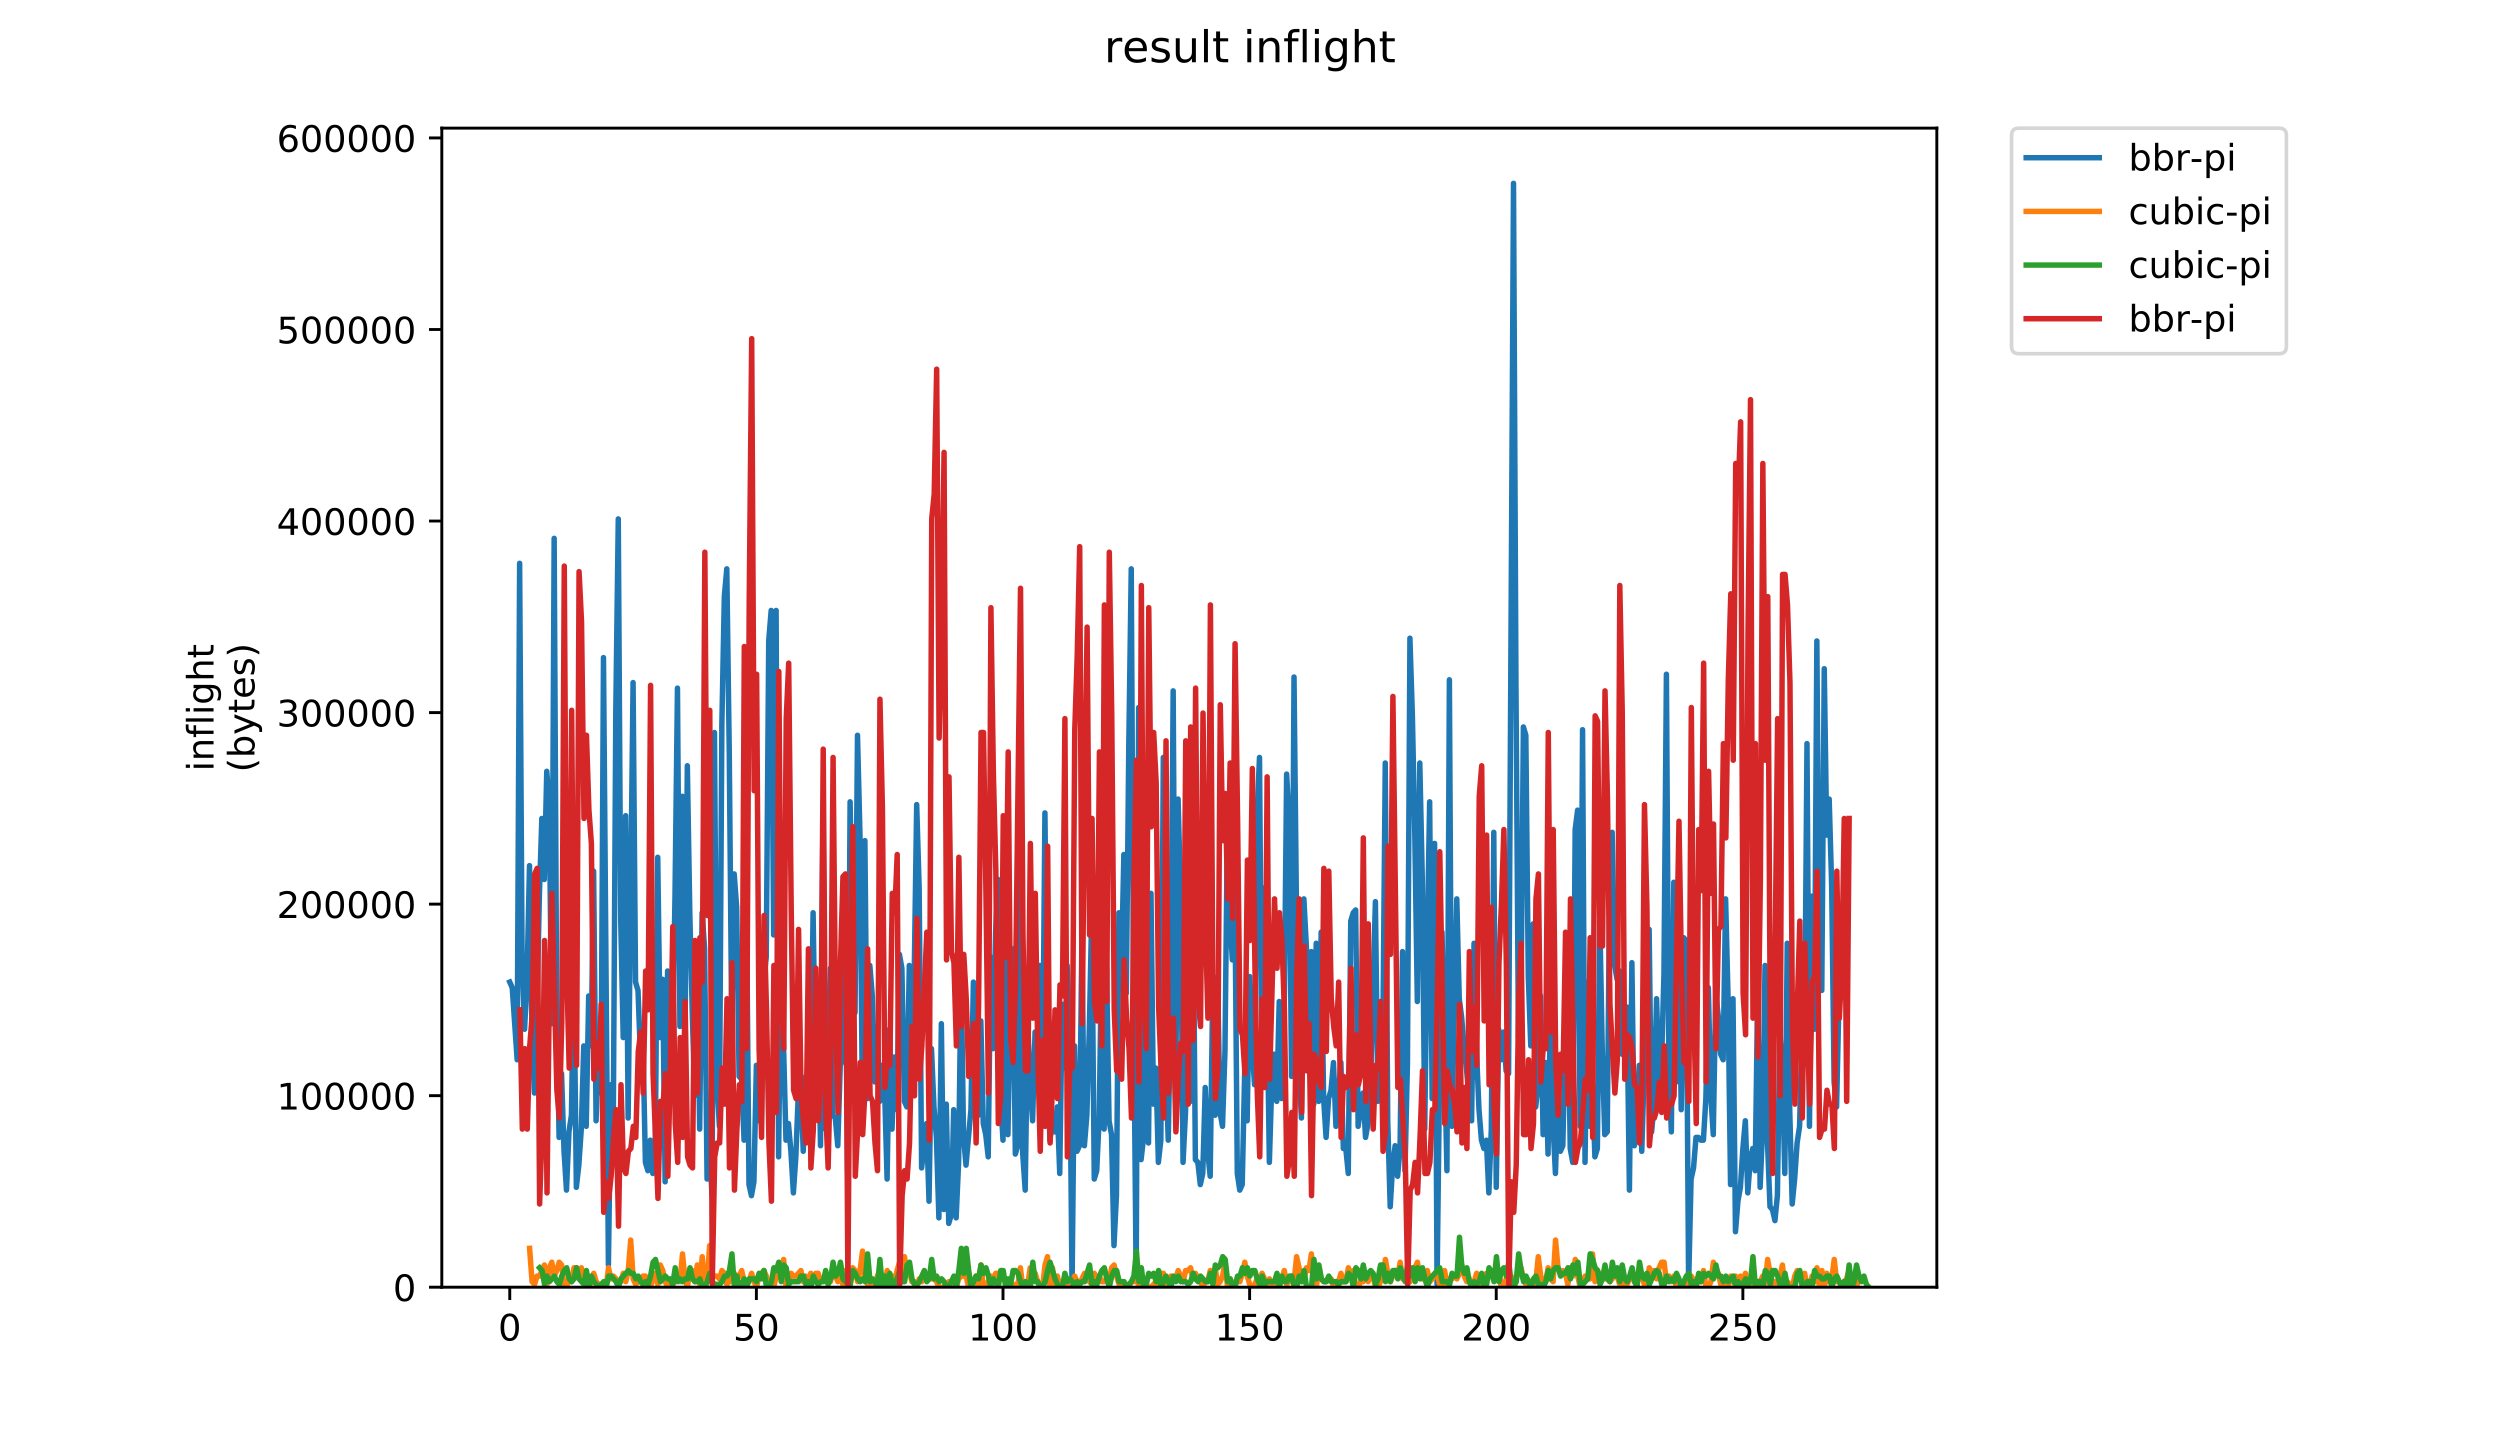 <?xml version="1.0" encoding="utf-8" standalone="no"?>
<!DOCTYPE svg PUBLIC "-//W3C//DTD SVG 1.1//EN"
  "http://www.w3.org/Graphics/SVG/1.1/DTD/svg11.dtd">
<!-- Created with matplotlib (https://matplotlib.org/) -->
<svg height="396pt" version="1.1" viewBox="0 0 684 396" width="684pt" xmlns="http://www.w3.org/2000/svg" xmlns:xlink="http://www.w3.org/1999/xlink">
 <defs>
  <style type="text/css">
*{stroke-linecap:butt;stroke-linejoin:round;}
  </style>
 </defs>
 <g id="figure_1">
  <g id="patch_1">
   <path d="M 0 396 
L 684 396 
L 684 0 
L 0 0 
z
" style="fill:#ffffff;"/>
  </g>
  <g id="axes_1">
   <g id="patch_2">
    <path d="M 120.879 352.174 
L 529.913 352.174 
L 529.913 35.062 
L 120.879 35.062 
z
" style="fill:#ffffff;"/>
   </g>
   <g id="matplotlib.axis_1">
    <g id="xtick_1">
     <g id="line2d_1">
      <defs>
       <path d="M 0 0 
L 0 3.5 
" id="mc744b0f8b2" style="stroke:#000000;stroke-width:0.8;"/>
      </defs>
      <g>
       <use style="stroke:#000000;stroke-width:0.8;" x="139.471" xlink:href="#mc744b0f8b2" y="352.174"/>
      </g>
     </g>
     <g id="text_1">
      <!-- 0 -->
      <defs>
       <path d="M 31.781 66.406 
Q 24.172 66.406 20.328 58.906 
Q 16.5 51.422 16.5 36.375 
Q 16.5 21.391 20.328 13.891 
Q 24.172 6.391 31.781 6.391 
Q 39.453 6.391 43.281 13.891 
Q 47.125 21.391 47.125 36.375 
Q 47.125 51.422 43.281 58.906 
Q 39.453 66.406 31.781 66.406 
z
M 31.781 74.219 
Q 44.047 74.219 50.516 64.516 
Q 56.984 54.828 56.984 36.375 
Q 56.984 17.969 50.516 8.266 
Q 44.047 -1.422 31.781 -1.422 
Q 19.531 -1.422 13.062 8.266 
Q 6.594 17.969 6.594 36.375 
Q 6.594 54.828 13.062 64.516 
Q 19.531 74.219 31.781 74.219 
z
" id="DejaVuSans-48"/>
      </defs>
      <g transform="translate(136.29 366.773)scale(0.1 -0.1)">
       <use xlink:href="#DejaVuSans-48"/>
      </g>
     </g>
    </g>
    <g id="xtick_2">
     <g id="line2d_2">
      <g>
       <use style="stroke:#000000;stroke-width:0.8;" x="206.946" xlink:href="#mc744b0f8b2" y="352.174"/>
      </g>
     </g>
     <g id="text_2">
      <!-- 50 -->
      <defs>
       <path d="M 10.797 72.906 
L 49.516 72.906 
L 49.516 64.594 
L 19.828 64.594 
L 19.828 46.734 
Q 21.969 47.469 24.109 47.828 
Q 26.266 48.188 28.422 48.188 
Q 40.625 48.188 47.75 41.5 
Q 54.891 34.812 54.891 23.391 
Q 54.891 11.625 47.562 5.094 
Q 40.234 -1.422 26.906 -1.422 
Q 22.312 -1.422 17.547 -0.641 
Q 12.797 0.141 7.719 1.703 
L 7.719 11.625 
Q 12.109 9.234 16.797 8.062 
Q 21.484 6.891 26.703 6.891 
Q 35.156 6.891 40.078 11.328 
Q 45.016 15.766 45.016 23.391 
Q 45.016 31 40.078 35.438 
Q 35.156 39.891 26.703 39.891 
Q 22.75 39.891 18.812 39.016 
Q 14.891 38.141 10.797 36.281 
z
" id="DejaVuSans-53"/>
      </defs>
      <g transform="translate(200.584 366.773)scale(0.1 -0.1)">
       <use xlink:href="#DejaVuSans-53"/>
       <use x="63.623" xlink:href="#DejaVuSans-48"/>
      </g>
     </g>
    </g>
    <g id="xtick_3">
     <g id="line2d_3">
      <g>
       <use style="stroke:#000000;stroke-width:0.8;" x="274.422" xlink:href="#mc744b0f8b2" y="352.174"/>
      </g>
     </g>
     <g id="text_3">
      <!-- 100 -->
      <defs>
       <path d="M 12.406 8.297 
L 28.516 8.297 
L 28.516 63.922 
L 10.984 60.406 
L 10.984 69.391 
L 28.422 72.906 
L 38.281 72.906 
L 38.281 8.297 
L 54.391 8.297 
L 54.391 0 
L 12.406 0 
z
" id="DejaVuSans-49"/>
      </defs>
      <g transform="translate(264.878 366.773)scale(0.1 -0.1)">
       <use xlink:href="#DejaVuSans-49"/>
       <use x="63.623" xlink:href="#DejaVuSans-48"/>
       <use x="127.246" xlink:href="#DejaVuSans-48"/>
      </g>
     </g>
    </g>
    <g id="xtick_4">
     <g id="line2d_4">
      <g>
       <use style="stroke:#000000;stroke-width:0.8;" x="341.897" xlink:href="#mc744b0f8b2" y="352.174"/>
      </g>
     </g>
     <g id="text_4">
      <!-- 150 -->
      <g transform="translate(332.353 366.773)scale(0.1 -0.1)">
       <use xlink:href="#DejaVuSans-49"/>
       <use x="63.623" xlink:href="#DejaVuSans-53"/>
       <use x="127.246" xlink:href="#DejaVuSans-48"/>
      </g>
     </g>
    </g>
    <g id="xtick_5">
     <g id="line2d_5">
      <g>
       <use style="stroke:#000000;stroke-width:0.8;" x="409.372" xlink:href="#mc744b0f8b2" y="352.174"/>
      </g>
     </g>
     <g id="text_5">
      <!-- 200 -->
      <defs>
       <path d="M 19.188 8.297 
L 53.609 8.297 
L 53.609 0 
L 7.328 0 
L 7.328 8.297 
Q 12.938 14.109 22.625 23.891 
Q 32.328 33.688 34.812 36.531 
Q 39.547 41.844 41.422 45.531 
Q 43.312 49.219 43.312 52.781 
Q 43.312 58.594 39.234 62.25 
Q 35.156 65.922 28.609 65.922 
Q 23.969 65.922 18.812 64.312 
Q 13.672 62.703 7.812 59.422 
L 7.812 69.391 
Q 13.766 71.781 18.938 73 
Q 24.125 74.219 28.422 74.219 
Q 39.75 74.219 46.484 68.547 
Q 53.219 62.891 53.219 53.422 
Q 53.219 48.922 51.531 44.891 
Q 49.859 40.875 45.406 35.406 
Q 44.188 33.984 37.641 27.219 
Q 31.109 20.453 19.188 8.297 
z
" id="DejaVuSans-50"/>
      </defs>
      <g transform="translate(399.828 366.773)scale(0.1 -0.1)">
       <use xlink:href="#DejaVuSans-50"/>
       <use x="63.623" xlink:href="#DejaVuSans-48"/>
       <use x="127.246" xlink:href="#DejaVuSans-48"/>
      </g>
     </g>
    </g>
    <g id="xtick_6">
     <g id="line2d_6">
      <g>
       <use style="stroke:#000000;stroke-width:0.8;" x="476.847" xlink:href="#mc744b0f8b2" y="352.174"/>
      </g>
     </g>
     <g id="text_6">
      <!-- 250 -->
      <g transform="translate(467.304 366.773)scale(0.1 -0.1)">
       <use xlink:href="#DejaVuSans-50"/>
       <use x="63.623" xlink:href="#DejaVuSans-53"/>
       <use x="127.246" xlink:href="#DejaVuSans-48"/>
      </g>
     </g>
    </g>
   </g>
   <g id="matplotlib.axis_2">
    <g id="ytick_1">
     <g id="line2d_7">
      <defs>
       <path d="M 0 0 
L -3.5 0 
" id="m2c566d5edb" style="stroke:#000000;stroke-width:0.8;"/>
      </defs>
      <g>
       <use style="stroke:#000000;stroke-width:0.8;" x="120.879" xlink:href="#m2c566d5edb" y="352.174"/>
      </g>
     </g>
     <g id="text_7">
      <!-- 0 -->
      <g transform="translate(107.516 355.973)scale(0.1 -0.1)">
       <use xlink:href="#DejaVuSans-48"/>
      </g>
     </g>
    </g>
    <g id="ytick_2">
     <g id="line2d_8">
      <g>
       <use style="stroke:#000000;stroke-width:0.8;" x="120.879" xlink:href="#m2c566d5edb" y="299.769"/>
      </g>
     </g>
     <g id="text_8">
      <!-- 100000 -->
      <g transform="translate(75.704 303.569)scale(0.1 -0.1)">
       <use xlink:href="#DejaVuSans-49"/>
       <use x="63.623" xlink:href="#DejaVuSans-48"/>
       <use x="127.246" xlink:href="#DejaVuSans-48"/>
       <use x="190.869" xlink:href="#DejaVuSans-48"/>
       <use x="254.492" xlink:href="#DejaVuSans-48"/>
       <use x="318.115" xlink:href="#DejaVuSans-48"/>
      </g>
     </g>
    </g>
    <g id="ytick_3">
     <g id="line2d_9">
      <g>
       <use style="stroke:#000000;stroke-width:0.8;" x="120.879" xlink:href="#m2c566d5edb" y="247.365"/>
      </g>
     </g>
     <g id="text_9">
      <!-- 200000 -->
      <g transform="translate(75.704 251.164)scale(0.1 -0.1)">
       <use xlink:href="#DejaVuSans-50"/>
       <use x="63.623" xlink:href="#DejaVuSans-48"/>
       <use x="127.246" xlink:href="#DejaVuSans-48"/>
       <use x="190.869" xlink:href="#DejaVuSans-48"/>
       <use x="254.492" xlink:href="#DejaVuSans-48"/>
       <use x="318.115" xlink:href="#DejaVuSans-48"/>
      </g>
     </g>
    </g>
    <g id="ytick_4">
     <g id="line2d_10">
      <g>
       <use style="stroke:#000000;stroke-width:0.8;" x="120.879" xlink:href="#m2c566d5edb" y="194.96"/>
      </g>
     </g>
     <g id="text_10">
      <!-- 300000 -->
      <defs>
       <path d="M 40.578 39.312 
Q 47.656 37.797 51.625 33 
Q 55.609 28.219 55.609 21.188 
Q 55.609 10.406 48.188 4.484 
Q 40.766 -1.422 27.094 -1.422 
Q 22.516 -1.422 17.656 -0.516 
Q 12.797 0.391 7.625 2.203 
L 7.625 11.719 
Q 11.719 9.328 16.594 8.109 
Q 21.484 6.891 26.812 6.891 
Q 36.078 6.891 40.938 10.547 
Q 45.797 14.203 45.797 21.188 
Q 45.797 27.641 41.281 31.266 
Q 36.766 34.906 28.719 34.906 
L 20.219 34.906 
L 20.219 43.016 
L 29.109 43.016 
Q 36.375 43.016 40.234 45.922 
Q 44.094 48.828 44.094 54.297 
Q 44.094 59.906 40.109 62.906 
Q 36.141 65.922 28.719 65.922 
Q 24.656 65.922 20.016 65.031 
Q 15.375 64.156 9.812 62.312 
L 9.812 71.094 
Q 15.438 72.656 20.344 73.438 
Q 25.25 74.219 29.594 74.219 
Q 40.828 74.219 47.359 69.109 
Q 53.906 64.016 53.906 55.328 
Q 53.906 49.266 50.438 45.094 
Q 46.969 40.922 40.578 39.312 
z
" id="DejaVuSans-51"/>
      </defs>
      <g transform="translate(75.704 198.759)scale(0.1 -0.1)">
       <use xlink:href="#DejaVuSans-51"/>
       <use x="63.623" xlink:href="#DejaVuSans-48"/>
       <use x="127.246" xlink:href="#DejaVuSans-48"/>
       <use x="190.869" xlink:href="#DejaVuSans-48"/>
       <use x="254.492" xlink:href="#DejaVuSans-48"/>
       <use x="318.115" xlink:href="#DejaVuSans-48"/>
      </g>
     </g>
    </g>
    <g id="ytick_5">
     <g id="line2d_11">
      <g>
       <use style="stroke:#000000;stroke-width:0.8;" x="120.879" xlink:href="#m2c566d5edb" y="142.555"/>
      </g>
     </g>
     <g id="text_11">
      <!-- 400000 -->
      <defs>
       <path d="M 37.797 64.312 
L 12.891 25.391 
L 37.797 25.391 
z
M 35.203 72.906 
L 47.609 72.906 
L 47.609 25.391 
L 58.016 25.391 
L 58.016 17.188 
L 47.609 17.188 
L 47.609 0 
L 37.797 0 
L 37.797 17.188 
L 4.891 17.188 
L 4.891 26.703 
z
" id="DejaVuSans-52"/>
      </defs>
      <g transform="translate(75.704 146.354)scale(0.1 -0.1)">
       <use xlink:href="#DejaVuSans-52"/>
       <use x="63.623" xlink:href="#DejaVuSans-48"/>
       <use x="127.246" xlink:href="#DejaVuSans-48"/>
       <use x="190.869" xlink:href="#DejaVuSans-48"/>
       <use x="254.492" xlink:href="#DejaVuSans-48"/>
       <use x="318.115" xlink:href="#DejaVuSans-48"/>
      </g>
     </g>
    </g>
    <g id="ytick_6">
     <g id="line2d_12">
      <g>
       <use style="stroke:#000000;stroke-width:0.8;" x="120.879" xlink:href="#m2c566d5edb" y="90.15"/>
      </g>
     </g>
     <g id="text_12">
      <!-- 500000 -->
      <g transform="translate(75.704 93.949)scale(0.1 -0.1)">
       <use xlink:href="#DejaVuSans-53"/>
       <use x="63.623" xlink:href="#DejaVuSans-48"/>
       <use x="127.246" xlink:href="#DejaVuSans-48"/>
       <use x="190.869" xlink:href="#DejaVuSans-48"/>
       <use x="254.492" xlink:href="#DejaVuSans-48"/>
       <use x="318.115" xlink:href="#DejaVuSans-48"/>
      </g>
     </g>
    </g>
    <g id="ytick_7">
     <g id="line2d_13">
      <g>
       <use style="stroke:#000000;stroke-width:0.8;" x="120.879" xlink:href="#m2c566d5edb" y="37.745"/>
      </g>
     </g>
     <g id="text_13">
      <!-- 600000 -->
      <defs>
       <path d="M 33.016 40.375 
Q 26.375 40.375 22.484 35.828 
Q 18.609 31.297 18.609 23.391 
Q 18.609 15.531 22.484 10.953 
Q 26.375 6.391 33.016 6.391 
Q 39.656 6.391 43.531 10.953 
Q 47.406 15.531 47.406 23.391 
Q 47.406 31.297 43.531 35.828 
Q 39.656 40.375 33.016 40.375 
z
M 52.594 71.297 
L 52.594 62.312 
Q 48.875 64.062 45.094 64.984 
Q 41.312 65.922 37.594 65.922 
Q 27.828 65.922 22.672 59.328 
Q 17.531 52.734 16.797 39.406 
Q 19.672 43.656 24.016 45.922 
Q 28.375 48.188 33.594 48.188 
Q 44.578 48.188 50.953 41.516 
Q 57.328 34.859 57.328 23.391 
Q 57.328 12.156 50.688 5.359 
Q 44.047 -1.422 33.016 -1.422 
Q 20.359 -1.422 13.672 8.266 
Q 6.984 17.969 6.984 36.375 
Q 6.984 53.656 15.188 63.938 
Q 23.391 74.219 37.203 74.219 
Q 40.922 74.219 44.703 73.484 
Q 48.484 72.75 52.594 71.297 
z
" id="DejaVuSans-54"/>
      </defs>
      <g transform="translate(75.704 41.544)scale(0.1 -0.1)">
       <use xlink:href="#DejaVuSans-54"/>
       <use x="63.623" xlink:href="#DejaVuSans-48"/>
       <use x="127.246" xlink:href="#DejaVuSans-48"/>
       <use x="190.869" xlink:href="#DejaVuSans-48"/>
       <use x="254.492" xlink:href="#DejaVuSans-48"/>
       <use x="318.115" xlink:href="#DejaVuSans-48"/>
      </g>
     </g>
    </g>
    <g id="text_14">
     <!-- inflight -->
     <defs>
      <path d="M 9.422 54.688 
L 18.406 54.688 
L 18.406 0 
L 9.422 0 
z
M 9.422 75.984 
L 18.406 75.984 
L 18.406 64.594 
L 9.422 64.594 
z
" id="DejaVuSans-105"/>
      <path d="M 54.891 33.016 
L 54.891 0 
L 45.906 0 
L 45.906 32.719 
Q 45.906 40.484 42.875 44.328 
Q 39.844 48.188 33.797 48.188 
Q 26.516 48.188 22.312 43.547 
Q 18.109 38.922 18.109 30.906 
L 18.109 0 
L 9.078 0 
L 9.078 54.688 
L 18.109 54.688 
L 18.109 46.188 
Q 21.344 51.125 25.703 53.562 
Q 30.078 56 35.797 56 
Q 45.219 56 50.047 50.172 
Q 54.891 44.344 54.891 33.016 
z
" id="DejaVuSans-110"/>
      <path d="M 37.109 75.984 
L 37.109 68.5 
L 28.516 68.5 
Q 23.688 68.5 21.797 66.547 
Q 19.922 64.594 19.922 59.516 
L 19.922 54.688 
L 34.719 54.688 
L 34.719 47.703 
L 19.922 47.703 
L 19.922 0 
L 10.891 0 
L 10.891 47.703 
L 2.297 47.703 
L 2.297 54.688 
L 10.891 54.688 
L 10.891 58.5 
Q 10.891 67.625 15.141 71.797 
Q 19.391 75.984 28.609 75.984 
z
" id="DejaVuSans-102"/>
      <path d="M 9.422 75.984 
L 18.406 75.984 
L 18.406 0 
L 9.422 0 
z
" id="DejaVuSans-108"/>
      <path d="M 45.406 27.984 
Q 45.406 37.75 41.375 43.109 
Q 37.359 48.484 30.078 48.484 
Q 22.859 48.484 18.828 43.109 
Q 14.797 37.75 14.797 27.984 
Q 14.797 18.266 18.828 12.891 
Q 22.859 7.516 30.078 7.516 
Q 37.359 7.516 41.375 12.891 
Q 45.406 18.266 45.406 27.984 
z
M 54.391 6.781 
Q 54.391 -7.172 48.188 -13.984 
Q 42 -20.797 29.203 -20.797 
Q 24.469 -20.797 20.266 -20.094 
Q 16.062 -19.391 12.109 -17.922 
L 12.109 -9.188 
Q 16.062 -11.328 19.922 -12.344 
Q 23.781 -13.375 27.781 -13.375 
Q 36.625 -13.375 41.016 -8.766 
Q 45.406 -4.156 45.406 5.172 
L 45.406 9.625 
Q 42.625 4.781 38.281 2.391 
Q 33.938 0 27.875 0 
Q 17.828 0 11.672 7.656 
Q 5.516 15.328 5.516 27.984 
Q 5.516 40.672 11.672 48.328 
Q 17.828 56 27.875 56 
Q 33.938 56 38.281 53.609 
Q 42.625 51.219 45.406 46.391 
L 45.406 54.688 
L 54.391 54.688 
z
" id="DejaVuSans-103"/>
      <path d="M 54.891 33.016 
L 54.891 0 
L 45.906 0 
L 45.906 32.719 
Q 45.906 40.484 42.875 44.328 
Q 39.844 48.188 33.797 48.188 
Q 26.516 48.188 22.312 43.547 
Q 18.109 38.922 18.109 30.906 
L 18.109 0 
L 9.078 0 
L 9.078 75.984 
L 18.109 75.984 
L 18.109 46.188 
Q 21.344 51.125 25.703 53.562 
Q 30.078 56 35.797 56 
Q 45.219 56 50.047 50.172 
Q 54.891 44.344 54.891 33.016 
z
" id="DejaVuSans-104"/>
      <path d="M 18.312 70.219 
L 18.312 54.688 
L 36.812 54.688 
L 36.812 47.703 
L 18.312 47.703 
L 18.312 18.016 
Q 18.312 11.328 20.141 9.422 
Q 21.969 7.516 27.594 7.516 
L 36.812 7.516 
L 36.812 0 
L 27.594 0 
Q 17.188 0 13.234 3.875 
Q 9.281 7.766 9.281 18.016 
L 9.281 47.703 
L 2.688 47.703 
L 2.688 54.688 
L 9.281 54.688 
L 9.281 70.219 
z
" id="DejaVuSans-116"/>
     </defs>
     <g transform="translate(58.426 211.018)rotate(-90)scale(0.1 -0.1)">
      <use xlink:href="#DejaVuSans-105"/>
      <use x="27.783" xlink:href="#DejaVuSans-110"/>
      <use x="91.162" xlink:href="#DejaVuSans-102"/>
      <use x="126.367" xlink:href="#DejaVuSans-108"/>
      <use x="154.15" xlink:href="#DejaVuSans-105"/>
      <use x="181.934" xlink:href="#DejaVuSans-103"/>
      <use x="245.41" xlink:href="#DejaVuSans-104"/>
      <use x="308.789" xlink:href="#DejaVuSans-116"/>
     </g>
     <!-- (bytes) -->
     <defs>
      <path d="M 31 75.875 
Q 24.469 64.656 21.281 53.656 
Q 18.109 42.672 18.109 31.391 
Q 18.109 20.125 21.312 9.062 
Q 24.516 -2 31 -13.188 
L 23.188 -13.188 
Q 15.875 -1.703 12.234 9.375 
Q 8.594 20.453 8.594 31.391 
Q 8.594 42.281 12.203 53.312 
Q 15.828 64.359 23.188 75.875 
z
" id="DejaVuSans-40"/>
      <path d="M 48.688 27.297 
Q 48.688 37.203 44.609 42.844 
Q 40.531 48.484 33.406 48.484 
Q 26.266 48.484 22.188 42.844 
Q 18.109 37.203 18.109 27.297 
Q 18.109 17.391 22.188 11.75 
Q 26.266 6.109 33.406 6.109 
Q 40.531 6.109 44.609 11.75 
Q 48.688 17.391 48.688 27.297 
z
M 18.109 46.391 
Q 20.953 51.266 25.266 53.625 
Q 29.594 56 35.594 56 
Q 45.562 56 51.781 48.094 
Q 58.016 40.188 58.016 27.297 
Q 58.016 14.406 51.781 6.484 
Q 45.562 -1.422 35.594 -1.422 
Q 29.594 -1.422 25.266 0.953 
Q 20.953 3.328 18.109 8.203 
L 18.109 0 
L 9.078 0 
L 9.078 75.984 
L 18.109 75.984 
z
" id="DejaVuSans-98"/>
      <path d="M 32.172 -5.078 
Q 28.375 -14.844 24.75 -17.812 
Q 21.141 -20.797 15.094 -20.797 
L 7.906 -20.797 
L 7.906 -13.281 
L 13.188 -13.281 
Q 16.891 -13.281 18.938 -11.516 
Q 21 -9.766 23.484 -3.219 
L 25.094 0.875 
L 2.984 54.688 
L 12.5 54.688 
L 29.594 11.922 
L 46.688 54.688 
L 56.203 54.688 
z
" id="DejaVuSans-121"/>
      <path d="M 56.203 29.594 
L 56.203 25.203 
L 14.891 25.203 
Q 15.484 15.922 20.484 11.062 
Q 25.484 6.203 34.422 6.203 
Q 39.594 6.203 44.453 7.469 
Q 49.312 8.734 54.109 11.281 
L 54.109 2.781 
Q 49.266 0.734 44.188 -0.344 
Q 39.109 -1.422 33.891 -1.422 
Q 20.797 -1.422 13.156 6.188 
Q 5.516 13.812 5.516 26.812 
Q 5.516 40.234 12.766 48.109 
Q 20.016 56 32.328 56 
Q 43.359 56 49.781 48.891 
Q 56.203 41.797 56.203 29.594 
z
M 47.219 32.234 
Q 47.125 39.594 43.094 43.984 
Q 39.062 48.391 32.422 48.391 
Q 24.906 48.391 20.391 44.141 
Q 15.875 39.891 15.188 32.172 
z
" id="DejaVuSans-101"/>
      <path d="M 44.281 53.078 
L 44.281 44.578 
Q 40.484 46.531 36.375 47.5 
Q 32.281 48.484 27.875 48.484 
Q 21.188 48.484 17.844 46.438 
Q 14.5 44.391 14.5 40.281 
Q 14.5 37.156 16.891 35.375 
Q 19.281 33.594 26.516 31.984 
L 29.594 31.297 
Q 39.156 29.25 43.188 25.516 
Q 47.219 21.781 47.219 15.094 
Q 47.219 7.469 41.188 3.016 
Q 35.156 -1.422 24.609 -1.422 
Q 20.219 -1.422 15.453 -0.562 
Q 10.688 0.297 5.422 2 
L 5.422 11.281 
Q 10.406 8.688 15.234 7.391 
Q 20.062 6.109 24.812 6.109 
Q 31.156 6.109 34.562 8.281 
Q 37.984 10.453 37.984 14.406 
Q 37.984 18.062 35.516 20.016 
Q 33.062 21.969 24.703 23.781 
L 21.578 24.516 
Q 13.234 26.266 9.516 29.906 
Q 5.812 33.547 5.812 39.891 
Q 5.812 47.609 11.281 51.797 
Q 16.75 56 26.812 56 
Q 31.781 56 36.172 55.266 
Q 40.578 54.547 44.281 53.078 
z
" id="DejaVuSans-115"/>
      <path d="M 8.016 75.875 
L 15.828 75.875 
Q 23.141 64.359 26.781 53.312 
Q 30.422 42.281 30.422 31.391 
Q 30.422 20.453 26.781 9.375 
Q 23.141 -1.703 15.828 -13.188 
L 8.016 -13.188 
Q 14.5 -2 17.703 9.062 
Q 20.906 20.125 20.906 31.391 
Q 20.906 42.672 17.703 53.656 
Q 14.5 64.656 8.016 75.875 
z
" id="DejaVuSans-41"/>
     </defs>
     <g transform="translate(69.624 211.295)rotate(-90)scale(0.1 -0.1)">
      <use xlink:href="#DejaVuSans-40"/>
      <use x="39.014" xlink:href="#DejaVuSans-98"/>
      <use x="102.49" xlink:href="#DejaVuSans-121"/>
      <use x="161.67" xlink:href="#DejaVuSans-116"/>
      <use x="200.879" xlink:href="#DejaVuSans-101"/>
      <use x="262.402" xlink:href="#DejaVuSans-115"/>
      <use x="314.502" xlink:href="#DejaVuSans-41"/>
     </g>
    </g>
   </g>
   <g id="line2d_14">
    <path clip-path="url(#pecf9d706fe)" d="M 139.471 268.704 
L 140.146 270.221 
L 141.495 289.951 
L 142.17 154.122 
L 142.845 262.633 
L 143.52 281.604 
L 144.194 267.945 
L 144.869 236.833 
L 145.544 282.363 
L 146.219 299.057 
L 146.893 277.051 
L 147.568 245.18 
L 148.243 223.933 
L 148.918 240.627 
L 149.592 211.033 
L 150.267 220.139 
L 150.942 280.086 
L 151.617 147.292 
L 152.291 272.498 
L 152.966 311.198 
L 153.641 293.745 
L 154.316 314.992 
L 154.99 325.615 
L 155.665 309.68 
L 156.34 305.127 
L 157.015 264.91 
L 157.689 324.857 
L 158.364 318.786 
L 159.039 308.921 
L 159.714 286.157 
L 160.388 308.162 
L 161.063 272.498 
L 161.738 286.157 
L 162.413 238.351 
L 163.087 306.645 
L 163.762 285.398 
L 164.437 299.057 
L 165.112 179.922 
L 166.461 346.104 
L 167.136 296.78 
L 167.811 304.368 
L 168.485 194.339 
L 169.16 141.981 
L 169.835 252.01 
L 170.51 283.88 
L 171.184 223.174 
L 171.859 305.886 
L 173.209 186.751 
L 173.883 268.704 
L 174.558 270.98 
L 175.233 289.192 
L 175.908 285.398 
L 176.582 318.027 
L 177.257 320.304 
L 177.932 311.957 
L 178.607 321.062 
L 179.281 314.992 
L 179.956 234.557 
L 180.631 283.88 
L 181.306 267.945 
L 181.98 323.339 
L 182.655 265.668 
L 183.33 301.333 
L 184.005 285.398 
L 184.679 245.18 
L 185.354 188.269 
L 186.029 280.845 
L 186.704 217.863 
L 187.379 289.192 
L 188.053 209.516 
L 188.728 249.733 
L 189.403 277.051 
L 190.078 299.815 
L 190.752 258.839 
L 191.427 308.921 
L 192.102 249.733 
L 192.777 259.598 
L 193.451 322.58 
L 194.126 313.474 
L 194.801 327.133 
L 195.476 200.41 
L 196.15 296.021 
L 196.825 308.162 
L 197.5 198.133 
L 198.175 163.228 
L 198.849 155.639 
L 199.524 205.722 
L 200.199 280.845 
L 200.874 239.11 
L 201.548 248.216 
L 202.223 294.504 
L 202.898 295.263 
L 203.573 311.957 
L 204.247 248.216 
L 204.922 324.098 
L 205.597 327.133 
L 206.272 323.339 
L 206.946 291.468 
L 207.621 306.645 
L 208.296 306.645 
L 208.971 268.704 
L 209.645 261.874 
L 210.32 175.369 
L 210.995 167.022 
L 211.67 255.804 
L 212.344 167.022 
L 213.019 316.51 
L 213.694 259.598 
L 215.043 311.957 
L 215.718 307.404 
L 216.393 314.992 
L 217.068 326.374 
L 217.742 316.51 
L 218.417 299.057 
L 219.092 296.78 
L 219.767 314.992 
L 220.441 294.504 
L 221.116 301.333 
L 221.791 296.78 
L 222.466 249.733 
L 223.14 295.263 
L 223.815 273.257 
L 224.49 313.474 
L 225.165 222.416 
L 225.839 308.921 
L 226.514 290.71 
L 227.189 264.91 
L 227.864 305.127 
L 228.538 305.886 
L 229.213 313.474 
L 229.888 291.468 
L 230.563 289.951 
L 231.237 250.492 
L 231.912 321.062 
L 232.587 219.38 
L 233.262 258.08 
L 233.936 277.051 
L 234.611 201.169 
L 235.286 228.486 
L 235.961 303.61 
L 236.635 230.004 
L 237.31 300.574 
L 237.985 264.151 
L 238.66 272.498 
L 239.334 296.021 
L 240.009 280.845 
L 240.684 301.333 
L 241.359 291.468 
L 242.033 298.298 
L 242.708 322.58 
L 243.383 281.604 
L 244.058 308.921 
L 244.732 289.192 
L 245.407 303.61 
L 246.082 261.116 
L 246.757 264.91 
L 247.431 301.333 
L 248.106 302.851 
L 248.781 264.151 
L 249.456 289.192 
L 250.13 266.427 
L 250.805 220.139 
L 251.48 242.904 
L 252.155 319.545 
L 253.504 307.404 
L 254.179 328.651 
L 254.854 286.915 
L 255.529 302.851 
L 256.203 311.198 
L 256.878 333.204 
L 257.553 280.086 
L 258.228 330.927 
L 258.902 302.092 
L 259.577 334.721 
L 260.252 332.445 
L 260.927 303.61 
L 261.601 333.204 
L 262.276 318.027 
L 262.951 264.91 
L 263.626 311.198 
L 264.3 318.786 
L 265.65 303.61 
L 266.325 268.704 
L 266.999 296.021 
L 267.674 305.127 
L 268.349 279.327 
L 269.024 307.404 
L 269.698 310.439 
L 270.373 316.51 
L 271.048 261.874 
L 271.723 286.915 
L 272.397 255.045 
L 273.072 240.627 
L 273.747 300.574 
L 274.422 311.957 
L 275.096 252.768 
L 275.771 310.439 
L 276.446 272.498 
L 277.121 259.598 
L 277.795 315.751 
L 278.47 313.474 
L 279.145 230.004 
L 279.82 315.751 
L 280.494 325.615 
L 281.169 279.327 
L 281.844 296.021 
L 282.519 306.645 
L 283.193 282.363 
L 283.868 290.71 
L 284.543 264.151 
L 285.218 299.057 
L 285.892 222.416 
L 286.567 286.157 
L 287.242 311.957 
L 287.917 306.645 
L 288.591 309.68 
L 289.266 302.851 
L 289.941 321.062 
L 290.616 274.774 
L 291.29 292.227 
L 291.965 264.151 
L 292.64 282.363 
L 293.315 352.174 
L 293.989 286.157 
L 294.664 314.992 
L 295.339 313.474 
L 296.014 256.563 
L 296.688 313.474 
L 297.363 305.127 
L 298.038 281.604 
L 298.713 248.974 
L 299.387 322.58 
L 300.062 320.304 
L 300.737 305.886 
L 301.412 260.357 
L 302.086 308.921 
L 302.761 264.91 
L 303.436 306.645 
L 304.111 310.439 
L 304.785 340.792 
L 305.46 327.133 
L 306.135 249.733 
L 306.81 265.668 
L 307.484 233.798 
L 308.159 271.739 
L 308.834 204.204 
L 309.509 155.639 
L 310.183 278.568 
L 310.858 350.657 
L 311.533 193.58 
L 312.208 317.268 
L 312.882 311.198 
L 313.557 255.045 
L 314.232 312.715 
L 314.907 244.421 
L 315.582 302.092 
L 316.256 292.227 
L 316.931 318.027 
L 317.606 311.957 
L 318.281 207.239 
L 318.955 291.468 
L 319.63 311.957 
L 320.305 274.774 
L 320.98 189.027 
L 321.654 301.333 
L 322.329 218.622 
L 323.004 245.18 
L 323.679 318.027 
L 324.353 304.368 
L 325.028 274.774 
L 325.703 301.333 
L 326.378 237.592 
L 327.052 317.268 
L 327.727 318.027 
L 328.402 324.098 
L 329.077 321.062 
L 329.751 297.539 
L 330.426 314.992 
L 331.101 321.821 
L 331.776 272.498 
L 332.45 305.127 
L 333.125 267.186 
L 333.8 304.368 
L 334.475 308.162 
L 335.149 287.674 
L 335.824 224.692 
L 336.499 251.251 
L 337.174 262.633 
L 337.848 243.663 
L 338.523 321.062 
L 339.198 325.615 
L 339.873 324.098 
L 340.547 292.986 
L 341.222 306.645 
L 341.897 267.186 
L 342.572 286.915 
L 343.246 296.78 
L 343.921 223.174 
L 344.596 207.239 
L 345.271 292.986 
L 345.945 242.904 
L 346.62 270.98 
L 347.295 318.027 
L 347.97 296.021 
L 348.644 288.433 
L 349.319 301.333 
L 349.994 274.016 
L 350.669 300.574 
L 351.343 279.327 
L 352.018 211.792 
L 352.693 224.692 
L 353.368 294.504 
L 354.042 185.233 
L 354.717 248.974 
L 355.392 292.227 
L 356.067 305.886 
L 356.741 245.939 
L 357.416 258.839 
L 358.091 283.121 
L 358.766 260.357 
L 359.44 302.092 
L 360.115 258.08 
L 360.79 301.333 
L 361.465 255.045 
L 362.139 300.574 
L 362.814 311.198 
L 363.489 300.574 
L 364.164 298.298 
L 364.838 290.71 
L 365.513 308.162 
L 366.863 290.71 
L 367.537 314.233 
L 368.212 314.233 
L 368.887 321.062 
L 369.562 252.01 
L 370.236 249.733 
L 370.911 248.974 
L 371.586 308.162 
L 372.261 302.851 
L 372.935 299.057 
L 373.61 311.198 
L 374.285 307.404 
L 374.96 296.78 
L 376.309 246.698 
L 376.984 301.333 
L 377.659 297.539 
L 378.334 283.88 
L 379.008 208.757 
L 379.683 306.645 
L 380.358 330.168 
L 381.033 318.786 
L 381.707 313.474 
L 382.382 321.821 
L 383.057 314.233 
L 383.732 260.357 
L 384.406 320.304 
L 385.081 290.71 
L 385.756 174.61 
L 386.431 195.857 
L 387.105 229.245 
L 387.78 274.016 
L 388.455 208.757 
L 389.13 239.869 
L 389.804 308.921 
L 390.479 258.08 
L 391.154 219.38 
L 391.829 300.574 
L 392.503 230.763 
L 393.178 351.415 
L 393.853 295.263 
L 394.528 255.045 
L 395.877 320.304 
L 396.552 185.992 
L 397.227 308.162 
L 398.576 245.939 
L 399.251 273.257 
L 399.926 278.568 
L 400.6 286.915 
L 401.275 292.986 
L 401.95 300.574 
L 402.625 306.645 
L 403.299 258.08 
L 403.974 287.674 
L 404.649 303.61 
L 405.324 311.957 
L 405.998 314.233 
L 406.673 311.957 
L 407.348 326.374 
L 408.023 308.921 
L 408.697 227.727 
L 409.372 324.857 
L 410.047 281.604 
L 410.722 289.951 
L 411.396 282.363 
L 412.071 292.986 
L 412.746 293.745 
L 414.095 50.163 
L 414.77 188.269 
L 415.445 283.88 
L 416.12 277.81 
L 416.794 198.892 
L 417.469 201.169 
L 418.144 267.186 
L 418.819 286.157 
L 419.493 252.768 
L 420.168 302.851 
L 420.843 296.78 
L 421.518 272.498 
L 422.192 310.439 
L 422.867 290.71 
L 423.542 315.751 
L 424.217 274.774 
L 424.891 307.404 
L 425.566 321.062 
L 426.241 300.574 
L 426.916 314.992 
L 427.59 313.474 
L 428.265 282.363 
L 428.94 269.463 
L 429.615 314.233 
L 430.289 318.027 
L 430.964 226.969 
L 431.639 221.657 
L 432.314 308.162 
L 432.988 199.651 
L 433.663 318.027 
L 434.338 268.704 
L 435.013 308.162 
L 435.687 296.78 
L 436.362 316.51 
L 437.037 314.233 
L 437.712 252.01 
L 438.386 287.674 
L 439.061 310.439 
L 439.736 309.68 
L 440.411 242.145 
L 441.085 227.727 
L 441.76 264.151 
L 442.435 267.945 
L 443.11 265.668 
L 443.785 288.433 
L 444.459 287.674 
L 445.134 275.533 
L 445.809 325.615 
L 446.484 263.392 
L 447.158 313.474 
L 447.833 310.439 
L 448.508 291.468 
L 449.183 314.992 
L 449.857 292.986 
L 450.532 286.915 
L 451.207 254.286 
L 451.882 309.68 
L 452.556 302.092 
L 453.231 273.257 
L 453.906 295.263 
L 454.581 291.468 
L 455.255 266.427 
L 455.93 184.475 
L 456.605 292.986 
L 457.28 309.68 
L 457.954 241.386 
L 458.629 296.021 
L 459.304 250.492 
L 459.979 303.61 
L 460.653 256.563 
L 461.328 257.321 
L 462.003 351.415 
L 462.678 322.58 
L 463.352 319.545 
L 464.027 311.198 
L 464.702 311.198 
L 465.377 311.957 
L 466.051 311.957 
L 466.726 300.574 
L 467.401 270.221 
L 468.076 299.815 
L 468.75 310.439 
L 469.425 271.739 
L 470.1 277.81 
L 470.775 288.433 
L 471.449 289.951 
L 472.124 245.939 
L 472.799 273.257 
L 473.474 324.098 
L 474.148 273.257 
L 474.823 336.998 
L 475.498 328.651 
L 476.173 324.857 
L 476.847 314.233 
L 477.522 306.645 
L 478.197 326.374 
L 478.872 317.268 
L 479.546 314.233 
L 480.221 320.304 
L 480.896 270.98 
L 481.571 324.857 
L 482.245 308.921 
L 482.92 264.151 
L 483.595 312.715 
L 484.27 330.168 
L 484.944 330.927 
L 485.619 333.962 
L 486.294 327.133 
L 486.969 282.363 
L 487.643 292.986 
L 488.318 321.062 
L 488.993 258.08 
L 489.668 303.61 
L 490.342 329.41 
L 491.017 322.58 
L 491.692 312.715 
L 492.367 308.162 
L 493.041 280.845 
L 493.716 288.433 
L 494.391 203.445 
L 495.066 308.162 
L 495.74 245.18 
L 496.415 281.604 
L 497.09 175.369 
L 497.765 265.668 
L 498.439 270.98 
L 499.114 182.957 
L 499.789 228.486 
L 500.464 218.622 
L 501.138 242.145 
L 501.813 296.021 
L 502.488 302.851 
L 503.163 272.498 
L 503.163 272.498 
" style="fill:none;stroke:#1f77b4;stroke-linecap:square;stroke-width:1.5;"/>
   </g>
   <g id="line2d_15">
    <path clip-path="url(#pecf9d706fe)" d="M 144.897 341.551 
L 145.572 350.657 
L 146.247 351.415 
L 146.922 349.139 
L 147.596 349.139 
L 148.946 346.104 
L 149.621 351.415 
L 150.295 346.862 
L 150.97 345.345 
L 151.645 349.139 
L 152.32 347.621 
L 152.994 345.345 
L 153.669 346.104 
L 154.344 352.174 
L 155.019 352.174 
L 155.693 349.898 
L 156.368 350.657 
L 157.043 346.862 
L 157.718 346.862 
L 158.392 349.139 
L 159.067 346.862 
L 159.742 349.898 
L 160.417 351.415 
L 161.091 352.174 
L 161.766 350.657 
L 162.441 348.38 
L 163.116 350.657 
L 164.465 352.174 
L 165.14 351.415 
L 165.815 352.174 
L 166.49 346.862 
L 167.164 349.898 
L 167.839 349.139 
L 169.189 350.657 
L 169.863 350.657 
L 170.538 348.38 
L 171.213 350.657 
L 171.888 347.621 
L 172.562 339.274 
L 173.237 349.898 
L 173.912 351.415 
L 174.587 350.657 
L 175.261 350.657 
L 175.936 349.139 
L 176.611 349.139 
L 177.96 352.174 
L 178.635 349.898 
L 179.31 348.38 
L 179.985 351.415 
L 180.659 346.104 
L 181.334 347.621 
L 182.009 350.657 
L 182.684 352.174 
L 183.358 350.657 
L 184.033 351.415 
L 184.708 350.657 
L 185.383 349.139 
L 186.057 350.657 
L 186.732 343.068 
L 187.407 349.898 
L 188.082 352.174 
L 188.756 347.621 
L 189.431 347.621 
L 190.106 350.657 
L 190.781 346.104 
L 191.455 351.415 
L 192.13 343.827 
L 192.805 352.174 
L 193.48 350.657 
L 194.154 340.792 
L 194.829 349.139 
L 196.179 349.139 
L 196.853 349.898 
L 197.528 347.621 
L 198.203 348.38 
L 198.878 351.415 
L 199.552 350.657 
L 200.227 349.139 
L 200.902 348.38 
L 201.577 349.139 
L 202.251 349.139 
L 202.926 347.621 
L 203.601 350.657 
L 204.95 350.657 
L 205.625 348.38 
L 206.3 350.657 
L 206.975 352.174 
L 207.649 349.139 
L 208.999 347.621 
L 209.674 349.139 
L 210.348 352.174 
L 211.698 352.174 
L 212.373 349.139 
L 213.047 347.621 
L 213.722 349.898 
L 214.397 344.586 
L 215.072 352.174 
L 215.746 350.657 
L 216.421 348.38 
L 217.096 349.139 
L 217.771 349.139 
L 219.12 347.621 
L 219.795 350.657 
L 220.47 349.139 
L 221.144 352.174 
L 221.819 348.38 
L 222.494 349.898 
L 223.169 348.38 
L 223.843 348.38 
L 224.518 350.657 
L 225.193 349.898 
L 225.868 350.657 
L 227.217 350.657 
L 227.892 347.621 
L 229.242 350.657 
L 229.916 348.38 
L 230.591 351.415 
L 231.266 347.621 
L 231.941 351.415 
L 233.29 346.862 
L 233.965 347.621 
L 234.64 350.657 
L 235.314 347.621 
L 235.989 342.309 
L 236.664 349.139 
L 237.339 351.415 
L 238.013 352.174 
L 238.688 350.657 
L 239.363 352.174 
L 240.038 349.139 
L 240.712 347.621 
L 241.387 351.415 
L 242.062 352.174 
L 242.737 347.621 
L 243.411 349.139 
L 244.086 349.139 
L 244.761 350.657 
L 245.436 347.621 
L 246.11 345.345 
L 246.785 350.657 
L 247.46 343.827 
L 248.135 348.38 
L 248.809 347.621 
L 249.484 350.657 
L 250.159 350.657 
L 250.834 352.174 
L 251.508 349.898 
L 252.183 350.657 
L 252.858 349.139 
L 253.533 349.898 
L 254.207 349.139 
L 254.882 349.898 
L 255.557 349.898 
L 256.232 350.657 
L 256.906 352.174 
L 258.931 352.174 
L 259.605 350.657 
L 260.28 350.657 
L 260.955 349.898 
L 261.63 352.174 
L 262.304 349.898 
L 262.979 349.139 
L 264.329 349.139 
L 265.003 352.174 
L 265.678 350.657 
L 266.353 350.657 
L 267.028 349.139 
L 267.702 352.174 
L 268.377 346.104 
L 269.052 352.174 
L 270.401 350.657 
L 271.076 349.139 
L 271.751 349.898 
L 272.426 348.38 
L 273.775 348.38 
L 274.45 349.898 
L 275.125 349.898 
L 275.799 351.415 
L 276.474 352.174 
L 277.149 352.174 
L 277.824 351.415 
L 278.498 351.415 
L 279.173 346.862 
L 279.848 352.174 
L 280.523 352.174 
L 281.197 351.415 
L 281.872 346.862 
L 282.547 348.38 
L 283.222 348.38 
L 283.896 350.657 
L 284.571 352.174 
L 285.246 352.174 
L 285.921 346.104 
L 286.595 343.827 
L 287.27 352.174 
L 287.945 346.862 
L 288.62 352.174 
L 289.294 349.139 
L 289.969 352.174 
L 290.644 350.657 
L 291.319 350.657 
L 291.994 351.415 
L 292.668 350.657 
L 293.343 350.657 
L 294.018 349.139 
L 294.693 350.657 
L 295.367 351.415 
L 296.717 348.38 
L 297.392 349.139 
L 298.066 350.657 
L 298.741 351.415 
L 299.416 348.38 
L 300.091 349.898 
L 300.765 349.139 
L 301.44 350.657 
L 302.115 350.657 
L 302.79 349.898 
L 303.464 350.657 
L 304.139 346.862 
L 304.814 346.104 
L 305.489 349.139 
L 306.163 351.415 
L 306.838 350.657 
L 307.513 351.415 
L 308.188 351.415 
L 308.862 352.174 
L 309.537 350.657 
L 310.212 350.657 
L 310.887 347.621 
L 311.561 352.174 
L 312.236 350.657 
L 312.911 349.898 
L 313.586 351.415 
L 314.26 352.174 
L 314.935 352.174 
L 316.285 350.657 
L 316.959 351.415 
L 317.634 348.38 
L 318.309 348.38 
L 318.984 351.415 
L 319.658 352.174 
L 320.333 349.139 
L 321.008 349.898 
L 321.683 349.898 
L 322.357 347.621 
L 323.707 350.657 
L 324.382 347.621 
L 325.056 347.621 
L 325.731 346.862 
L 326.406 349.898 
L 327.081 348.38 
L 327.755 349.898 
L 328.43 350.657 
L 329.105 352.174 
L 329.78 350.657 
L 330.454 350.657 
L 331.129 347.621 
L 331.804 349.139 
L 332.479 346.862 
L 333.153 351.415 
L 333.828 350.657 
L 334.503 349.139 
L 335.178 345.345 
L 335.852 352.174 
L 336.527 349.898 
L 337.202 352.174 
L 337.877 350.657 
L 339.226 350.657 
L 339.901 348.38 
L 340.576 345.345 
L 341.25 349.139 
L 341.925 351.415 
L 342.6 352.174 
L 343.275 351.415 
L 343.949 349.898 
L 344.624 349.898 
L 345.299 348.38 
L 346.648 351.415 
L 347.323 349.898 
L 347.998 351.415 
L 348.673 352.174 
L 349.347 350.657 
L 350.022 349.898 
L 350.697 349.898 
L 351.372 347.621 
L 352.046 351.415 
L 352.721 350.657 
L 353.396 349.139 
L 354.071 350.657 
L 354.745 343.827 
L 355.42 346.862 
L 356.095 350.657 
L 356.77 349.898 
L 357.445 346.862 
L 358.119 347.621 
L 358.794 343.068 
L 359.469 349.898 
L 360.144 352.174 
L 360.818 346.862 
L 361.493 349.898 
L 362.168 350.657 
L 362.843 350.657 
L 363.517 349.898 
L 364.192 349.898 
L 364.867 352.174 
L 365.542 352.174 
L 366.216 350.657 
L 366.891 348.38 
L 367.566 350.657 
L 368.241 350.657 
L 368.915 346.862 
L 369.59 349.139 
L 370.265 347.621 
L 370.94 352.174 
L 371.614 352.174 
L 372.289 350.657 
L 372.964 350.657 
L 373.639 348.38 
L 374.313 350.657 
L 374.988 349.139 
L 375.663 349.139 
L 376.338 352.174 
L 377.012 352.174 
L 377.687 350.657 
L 378.362 349.898 
L 379.037 344.586 
L 379.711 348.38 
L 380.386 350.657 
L 381.736 347.621 
L 382.41 349.139 
L 383.085 345.345 
L 383.76 349.898 
L 384.435 349.898 
L 385.109 350.657 
L 385.784 350.657 
L 386.459 349.139 
L 387.134 346.862 
L 387.808 345.345 
L 388.483 349.139 
L 389.158 349.898 
L 389.833 349.898 
L 390.507 347.621 
L 391.182 350.657 
L 393.206 348.38 
L 393.881 351.415 
L 394.556 352.174 
L 395.231 347.621 
L 395.905 351.415 
L 396.58 349.898 
L 397.255 349.898 
L 397.93 349.139 
L 398.604 349.898 
L 399.279 348.38 
L 399.954 346.104 
L 400.629 349.139 
L 401.303 350.657 
L 401.978 349.898 
L 402.653 352.174 
L 403.328 350.657 
L 404.002 348.38 
L 404.677 352.174 
L 405.352 349.898 
L 406.027 351.415 
L 406.701 348.38 
L 407.376 349.139 
L 408.051 347.621 
L 408.726 347.621 
L 409.4 348.38 
L 410.075 347.621 
L 410.75 352.174 
L 411.425 352.174 
L 412.099 349.898 
L 412.774 351.415 
L 413.449 349.139 
L 414.124 350.657 
L 414.798 350.657 
L 415.473 346.104 
L 416.148 346.862 
L 416.823 349.898 
L 417.497 351.415 
L 418.172 350.657 
L 418.847 350.657 
L 419.522 352.174 
L 420.197 350.657 
L 420.871 343.827 
L 421.546 349.139 
L 422.221 350.657 
L 422.896 350.657 
L 423.57 346.862 
L 424.245 349.898 
L 424.92 350.657 
L 425.595 339.274 
L 426.269 346.862 
L 426.944 348.38 
L 427.619 347.621 
L 428.294 348.38 
L 428.968 351.415 
L 429.643 346.862 
L 430.318 349.139 
L 430.993 344.586 
L 431.667 349.139 
L 432.342 352.174 
L 433.692 349.139 
L 434.366 349.898 
L 435.041 349.898 
L 435.716 343.068 
L 436.391 350.657 
L 437.065 347.621 
L 437.74 349.139 
L 438.415 348.38 
L 439.09 349.898 
L 439.764 349.898 
L 440.439 350.657 
L 441.114 349.898 
L 441.789 348.38 
L 442.463 349.139 
L 443.138 351.415 
L 443.813 352.174 
L 444.488 349.898 
L 445.162 351.415 
L 445.837 349.898 
L 446.512 349.139 
L 447.187 350.657 
L 447.861 350.657 
L 449.211 349.139 
L 449.886 351.415 
L 450.56 351.415 
L 451.235 346.862 
L 451.91 348.38 
L 452.585 347.621 
L 453.259 349.898 
L 453.934 346.862 
L 454.609 345.345 
L 455.284 345.345 
L 455.958 350.657 
L 456.633 349.139 
L 457.308 350.657 
L 457.983 349.139 
L 458.657 352.174 
L 459.332 350.657 
L 460.007 352.174 
L 460.682 351.415 
L 461.356 351.415 
L 462.031 349.898 
L 462.706 349.139 
L 463.381 350.657 
L 464.055 349.898 
L 464.73 350.657 
L 465.405 350.657 
L 466.08 347.621 
L 466.754 352.174 
L 467.429 352.174 
L 468.104 350.657 
L 468.779 345.345 
L 469.453 348.38 
L 470.128 348.38 
L 470.803 351.415 
L 471.478 352.174 
L 472.152 350.657 
L 472.827 352.174 
L 473.502 349.139 
L 474.177 350.657 
L 474.851 349.139 
L 475.526 352.174 
L 476.201 349.139 
L 476.876 350.657 
L 477.55 348.38 
L 478.225 352.174 
L 478.9 349.898 
L 479.575 352.174 
L 480.249 350.657 
L 481.599 350.657 
L 482.274 349.139 
L 482.948 351.415 
L 483.623 344.586 
L 484.298 348.38 
L 484.973 351.415 
L 485.648 350.657 
L 486.322 351.415 
L 486.997 349.139 
L 487.672 346.104 
L 488.347 352.174 
L 489.021 350.657 
L 490.371 352.174 
L 491.046 349.139 
L 491.72 347.621 
L 492.395 349.898 
L 493.745 348.38 
L 494.419 352.174 
L 495.094 352.174 
L 495.769 349.139 
L 496.444 350.657 
L 497.118 346.862 
L 497.793 352.174 
L 498.468 347.621 
L 499.143 352.174 
L 499.817 348.38 
L 500.492 350.657 
L 501.167 349.898 
L 501.842 344.586 
L 502.516 350.657 
L 503.191 350.657 
L 503.866 352.174 
L 504.541 350.657 
L 505.215 349.898 
L 505.89 347.621 
L 506.565 351.415 
L 507.24 350.657 
L 507.914 352.174 
L 508.589 349.898 
L 508.589 349.898 
" style="fill:none;stroke:#ff7f0e;stroke-linecap:square;stroke-width:1.5;"/>
   </g>
   <g id="line2d_16">
    <path clip-path="url(#pecf9d706fe)" d="M 147.629 346.862 
L 148.304 347.621 
L 148.978 351.415 
L 149.653 349.139 
L 150.328 350.657 
L 151.677 349.139 
L 152.352 350.657 
L 153.027 351.415 
L 153.702 349.139 
L 154.376 347.621 
L 155.051 346.862 
L 155.726 349.898 
L 156.401 350.657 
L 157.075 349.898 
L 157.75 346.862 
L 158.425 349.898 
L 159.774 351.415 
L 160.449 347.621 
L 161.124 352.174 
L 161.799 349.139 
L 162.473 350.657 
L 163.823 352.174 
L 165.172 350.657 
L 165.847 352.174 
L 166.522 349.139 
L 167.197 349.139 
L 168.546 350.657 
L 169.221 352.174 
L 169.896 349.898 
L 171.92 347.621 
L 172.595 348.38 
L 173.269 348.38 
L 173.944 349.898 
L 174.619 349.139 
L 175.294 350.657 
L 175.968 351.415 
L 176.643 350.657 
L 177.318 351.415 
L 177.993 349.139 
L 178.667 345.345 
L 179.342 344.586 
L 180.692 350.657 
L 182.041 349.139 
L 182.716 349.898 
L 183.391 349.898 
L 184.065 351.415 
L 184.74 346.862 
L 185.415 350.657 
L 186.09 349.898 
L 186.764 350.657 
L 187.439 349.898 
L 188.114 349.898 
L 188.789 346.862 
L 189.463 349.898 
L 190.138 350.657 
L 190.813 350.657 
L 191.488 349.898 
L 192.162 352.174 
L 192.837 352.174 
L 193.512 350.657 
L 194.187 348.38 
L 194.862 350.657 
L 195.536 351.415 
L 196.886 351.415 
L 197.561 350.657 
L 198.235 349.139 
L 198.91 349.139 
L 199.585 347.621 
L 200.26 343.068 
L 200.934 352.174 
L 201.609 349.139 
L 202.284 352.174 
L 202.959 351.415 
L 203.633 349.898 
L 204.308 352.174 
L 204.983 349.898 
L 206.332 349.898 
L 207.007 350.657 
L 207.682 348.38 
L 208.357 349.898 
L 209.031 347.621 
L 209.706 352.174 
L 210.381 352.174 
L 211.056 350.657 
L 211.73 346.862 
L 212.405 347.621 
L 213.08 345.345 
L 213.755 350.657 
L 214.429 346.104 
L 215.104 346.862 
L 215.779 351.415 
L 216.454 350.657 
L 218.478 350.657 
L 219.153 349.139 
L 219.827 349.139 
L 220.502 351.415 
L 221.177 350.657 
L 221.852 352.174 
L 222.526 349.139 
L 223.201 350.657 
L 223.876 351.415 
L 224.551 350.657 
L 225.225 350.657 
L 225.9 347.621 
L 226.575 351.415 
L 227.25 349.898 
L 227.924 345.345 
L 228.599 349.139 
L 229.274 348.38 
L 229.949 345.345 
L 230.623 349.898 
L 231.298 350.657 
L 231.973 349.139 
L 232.648 351.415 
L 233.322 347.621 
L 233.997 348.38 
L 234.672 349.898 
L 235.347 350.657 
L 236.021 349.898 
L 236.696 350.657 
L 237.371 343.068 
L 238.046 350.657 
L 238.72 349.898 
L 239.395 350.657 
L 240.07 352.174 
L 240.745 344.586 
L 241.419 352.174 
L 242.094 349.139 
L 242.769 351.415 
L 243.444 348.38 
L 244.118 351.415 
L 244.793 351.415 
L 245.468 349.898 
L 246.143 347.621 
L 246.817 350.657 
L 247.492 350.657 
L 248.167 346.104 
L 248.842 345.345 
L 249.516 349.898 
L 250.191 351.415 
L 250.866 351.415 
L 251.541 350.657 
L 252.89 347.621 
L 253.565 350.657 
L 254.24 349.898 
L 254.914 344.586 
L 255.589 349.898 
L 256.264 349.139 
L 256.939 350.657 
L 257.614 349.898 
L 258.288 350.657 
L 258.963 352.174 
L 259.638 352.174 
L 260.987 349.139 
L 261.662 352.174 
L 262.337 347.621 
L 263.012 341.551 
L 263.686 348.38 
L 264.361 341.551 
L 265.036 347.621 
L 265.711 352.174 
L 267.06 349.139 
L 267.735 349.898 
L 268.41 346.104 
L 269.084 348.38 
L 269.759 346.862 
L 270.434 349.139 
L 271.109 352.174 
L 271.783 349.898 
L 272.458 350.657 
L 273.133 352.174 
L 273.808 347.621 
L 274.482 347.621 
L 275.157 352.174 
L 275.832 349.898 
L 276.507 351.415 
L 277.181 347.621 
L 277.856 347.621 
L 278.531 348.38 
L 279.206 350.657 
L 279.88 352.174 
L 280.555 350.657 
L 281.905 352.174 
L 282.579 345.345 
L 283.254 350.657 
L 283.929 350.657 
L 284.604 352.174 
L 285.278 352.174 
L 285.953 350.657 
L 286.628 347.621 
L 287.303 345.345 
L 288.652 349.898 
L 289.327 351.415 
L 290.002 352.174 
L 290.676 352.174 
L 291.351 348.38 
L 292.026 350.657 
L 292.701 349.898 
L 294.05 351.415 
L 294.725 350.657 
L 295.4 351.415 
L 296.074 350.657 
L 296.749 350.657 
L 298.099 346.104 
L 298.773 351.415 
L 299.448 350.657 
L 300.123 351.415 
L 300.798 349.139 
L 301.472 347.621 
L 302.147 346.862 
L 302.822 349.898 
L 303.497 352.174 
L 304.171 349.139 
L 304.846 347.621 
L 305.521 347.621 
L 306.196 350.657 
L 307.545 350.657 
L 308.22 352.174 
L 309.569 350.657 
L 310.244 349.139 
L 310.919 342.309 
L 311.594 350.657 
L 312.268 346.862 
L 312.943 352.174 
L 313.618 351.415 
L 314.293 348.38 
L 314.967 349.139 
L 315.642 348.38 
L 316.317 350.657 
L 316.992 347.621 
L 317.666 352.174 
L 319.016 349.139 
L 320.365 352.174 
L 321.04 349.139 
L 321.715 350.657 
L 322.39 349.139 
L 323.065 350.657 
L 324.414 350.657 
L 325.089 351.415 
L 325.764 350.657 
L 326.438 348.38 
L 327.113 349.898 
L 327.788 350.657 
L 328.463 349.139 
L 329.812 350.657 
L 330.487 350.657 
L 331.162 348.38 
L 331.836 351.415 
L 332.511 346.104 
L 333.186 346.862 
L 333.861 346.104 
L 334.535 343.827 
L 335.21 344.586 
L 335.885 350.657 
L 336.56 349.898 
L 337.234 352.174 
L 337.909 352.174 
L 338.584 349.139 
L 339.259 349.139 
L 339.933 346.862 
L 340.608 348.38 
L 341.283 346.862 
L 341.958 349.139 
L 342.632 347.621 
L 343.307 347.621 
L 343.982 349.898 
L 344.657 351.415 
L 345.331 349.139 
L 346.006 351.415 
L 346.681 350.657 
L 348.705 350.657 
L 349.38 348.38 
L 350.055 352.174 
L 350.729 349.139 
L 351.404 350.657 
L 352.079 350.657 
L 352.754 349.139 
L 353.428 349.139 
L 354.103 352.174 
L 354.778 352.174 
L 355.453 349.139 
L 356.127 350.657 
L 356.802 347.621 
L 357.477 352.174 
L 358.826 352.174 
L 359.501 344.586 
L 360.176 349.898 
L 360.851 346.104 
L 361.525 349.898 
L 362.2 350.657 
L 362.875 350.657 
L 363.55 349.139 
L 364.224 350.657 
L 365.574 350.657 
L 366.249 351.415 
L 366.923 350.657 
L 368.273 350.657 
L 368.948 348.38 
L 369.622 349.139 
L 370.297 352.174 
L 370.972 346.862 
L 371.647 347.621 
L 372.321 349.898 
L 372.996 346.104 
L 373.671 349.898 
L 374.346 348.38 
L 375.02 347.621 
L 375.695 348.38 
L 376.37 351.415 
L 377.045 349.898 
L 377.719 346.104 
L 378.394 346.104 
L 379.069 350.657 
L 379.744 348.38 
L 380.418 350.657 
L 381.093 347.621 
L 381.768 347.621 
L 382.443 349.898 
L 383.117 346.862 
L 383.792 349.139 
L 384.467 350.657 
L 385.142 346.104 
L 385.817 349.139 
L 386.491 346.862 
L 387.166 350.657 
L 387.841 346.862 
L 388.516 349.898 
L 389.19 346.862 
L 389.865 349.898 
L 390.54 352.174 
L 391.215 349.898 
L 393.914 346.862 
L 394.588 350.657 
L 395.938 350.657 
L 396.613 351.415 
L 397.287 348.38 
L 397.962 349.139 
L 398.637 349.139 
L 399.312 338.515 
L 399.986 346.862 
L 400.661 348.38 
L 401.336 346.862 
L 402.011 350.657 
L 402.685 352.174 
L 403.36 350.657 
L 404.035 351.415 
L 404.71 350.657 
L 405.384 348.38 
L 406.059 352.174 
L 406.734 351.415 
L 407.409 346.862 
L 408.083 348.38 
L 408.758 350.657 
L 409.433 343.827 
L 410.108 350.657 
L 410.782 347.621 
L 411.457 346.862 
L 412.132 349.139 
L 412.807 345.345 
L 413.481 351.415 
L 414.156 352.174 
L 414.831 350.657 
L 415.506 343.068 
L 416.18 347.621 
L 416.855 350.657 
L 417.53 349.139 
L 418.879 352.174 
L 419.554 349.898 
L 420.229 349.139 
L 420.904 351.415 
L 421.578 351.415 
L 422.253 352.174 
L 422.928 350.657 
L 423.603 347.621 
L 424.277 349.898 
L 424.952 347.621 
L 425.627 346.862 
L 426.302 346.862 
L 426.976 349.139 
L 427.651 348.38 
L 428.326 348.38 
L 429.001 346.862 
L 429.675 349.898 
L 430.35 346.104 
L 431.025 348.38 
L 431.7 345.345 
L 432.374 351.415 
L 433.049 351.415 
L 434.399 349.898 
L 435.073 343.068 
L 435.748 344.586 
L 436.423 346.862 
L 437.098 347.621 
L 437.772 351.415 
L 438.447 349.898 
L 439.122 346.104 
L 439.797 349.898 
L 440.471 350.657 
L 441.146 345.345 
L 441.821 349.139 
L 442.496 346.862 
L 443.17 350.657 
L 443.845 346.104 
L 444.52 349.898 
L 445.195 350.657 
L 445.869 349.139 
L 446.544 346.862 
L 447.219 350.657 
L 447.894 352.174 
L 448.569 345.345 
L 449.243 349.139 
L 449.918 349.898 
L 450.593 348.38 
L 451.268 351.415 
L 452.617 348.38 
L 453.292 347.621 
L 453.967 348.38 
L 454.641 351.415 
L 455.316 351.415 
L 455.991 349.139 
L 456.666 350.657 
L 457.34 349.898 
L 458.015 350.657 
L 458.69 348.38 
L 459.365 349.898 
L 460.039 352.174 
L 461.389 349.139 
L 462.064 348.38 
L 462.738 351.415 
L 463.413 350.657 
L 464.088 352.174 
L 464.763 348.38 
L 465.437 350.657 
L 466.112 348.38 
L 466.787 349.139 
L 467.462 348.38 
L 468.811 349.898 
L 469.486 346.104 
L 470.161 349.139 
L 470.835 349.139 
L 471.51 350.657 
L 472.185 349.139 
L 472.86 350.657 
L 474.209 349.139 
L 474.884 352.174 
L 475.559 350.657 
L 476.233 351.415 
L 476.908 351.415 
L 477.583 349.898 
L 478.258 351.415 
L 478.932 350.657 
L 479.607 343.827 
L 480.282 352.174 
L 480.957 350.657 
L 481.631 350.657 
L 482.306 352.174 
L 482.981 347.621 
L 483.656 348.38 
L 484.33 351.415 
L 485.005 347.621 
L 485.68 347.621 
L 486.355 349.139 
L 487.029 351.415 
L 487.704 351.415 
L 488.379 348.38 
L 489.054 352.174 
L 491.078 352.174 
L 491.753 348.38 
L 492.427 347.621 
L 493.102 352.174 
L 493.777 352.174 
L 494.452 350.657 
L 495.126 350.657 
L 495.801 352.174 
L 496.476 347.621 
L 497.151 349.139 
L 497.825 349.139 
L 498.5 349.898 
L 499.175 349.898 
L 499.85 349.139 
L 500.524 349.139 
L 501.199 352.174 
L 501.874 349.898 
L 502.549 349.139 
L 503.898 352.174 
L 504.573 350.657 
L 505.248 352.174 
L 505.922 346.104 
L 506.597 352.174 
L 507.272 350.657 
L 507.947 346.104 
L 508.621 349.139 
L 509.296 350.657 
L 509.971 349.139 
L 510.646 351.415 
L 511.32 352.174 
L 511.32 352.174 
" style="fill:none;stroke:#2ca02c;stroke-linecap:square;stroke-width:1.5;"/>
   </g>
   <g id="line2d_17">
    <path clip-path="url(#pecf9d706fe)" d="M 142.238 276.292 
L 142.912 308.921 
L 143.587 286.915 
L 144.262 308.921 
L 144.937 286.157 
L 145.611 277.81 
L 146.286 239.11 
L 146.961 237.592 
L 147.636 329.41 
L 148.31 309.68 
L 148.985 257.321 
L 149.66 326.374 
L 150.335 267.945 
L 151.009 244.421 
L 152.359 298.298 
L 153.034 305.886 
L 153.708 279.327 
L 154.383 154.88 
L 155.058 265.668 
L 155.733 292.227 
L 156.407 194.339 
L 157.082 280.845 
L 157.757 291.468 
L 158.432 156.398 
L 159.106 170.057 
L 159.781 223.933 
L 160.456 201.169 
L 161.131 221.657 
L 161.805 230.763 
L 162.48 295.263 
L 163.155 285.398 
L 163.83 292.227 
L 164.504 274.774 
L 165.179 331.686 
L 165.854 323.339 
L 166.529 327.892 
L 167.203 321.821 
L 167.878 311.198 
L 168.553 303.61 
L 169.228 335.48 
L 169.902 296.78 
L 170.577 319.545 
L 171.252 321.062 
L 171.927 314.992 
L 172.601 314.233 
L 173.276 308.162 
L 173.951 311.198 
L 174.626 287.674 
L 175.3 282.363 
L 175.975 299.057 
L 176.65 265.668 
L 177.325 276.292 
L 177.999 187.51 
L 178.674 293.745 
L 180.024 327.892 
L 180.698 301.333 
L 181.373 302.851 
L 182.048 293.745 
L 182.723 321.821 
L 183.397 292.227 
L 184.072 253.527 
L 184.747 307.404 
L 185.422 318.027 
L 186.096 283.88 
L 186.771 311.198 
L 187.446 274.016 
L 188.121 316.51 
L 188.795 318.786 
L 189.47 319.545 
L 190.145 257.321 
L 190.82 299.057 
L 191.494 256.563 
L 192.169 268.704 
L 192.844 151.086 
L 193.519 250.492 
L 194.194 194.339 
L 194.868 351.415 
L 195.543 316.51 
L 196.218 312.715 
L 196.893 312.715 
L 197.567 292.227 
L 198.242 302.092 
L 198.917 273.257 
L 199.592 319.545 
L 200.266 263.392 
L 200.941 325.615 
L 201.616 308.921 
L 202.291 296.78 
L 202.965 301.333 
L 203.64 176.886 
L 204.315 286.915 
L 204.99 163.986 
L 205.664 92.657 
L 206.339 216.345 
L 207.014 184.475 
L 207.689 286.915 
L 208.363 311.198 
L 209.038 250.492 
L 209.713 276.292 
L 210.388 312.715 
L 211.062 328.651 
L 211.737 264.151 
L 212.412 304.368 
L 213.087 183.716 
L 213.761 273.257 
L 214.436 286.915 
L 215.111 196.616 
L 215.786 181.439 
L 216.46 247.457 
L 217.135 298.298 
L 217.81 300.574 
L 218.485 254.286 
L 219.159 299.057 
L 219.834 306.645 
L 220.509 312.715 
L 221.184 259.598 
L 221.858 319.545 
L 222.533 308.921 
L 223.208 264.91 
L 223.883 306.645 
L 224.557 294.504 
L 225.232 204.963 
L 225.907 303.61 
L 226.582 319.545 
L 227.256 288.433 
L 227.931 207.239 
L 228.606 277.81 
L 229.281 304.368 
L 229.955 263.392 
L 230.63 239.869 
L 231.305 239.11 
L 231.98 351.415 
L 232.654 262.633 
L 233.329 226.21 
L 234.004 321.821 
L 234.679 308.921 
L 235.353 290.71 
L 236.028 310.439 
L 236.703 297.539 
L 237.378 259.598 
L 238.052 299.815 
L 238.727 301.333 
L 239.402 312.715 
L 240.077 320.304 
L 240.751 191.304 
L 241.426 220.898 
L 242.101 297.539 
L 242.776 289.192 
L 243.45 291.468 
L 244.125 244.421 
L 244.8 249.733 
L 245.475 233.798 
L 246.149 351.415 
L 246.824 327.133 
L 247.499 320.304 
L 248.174 322.58 
L 248.848 312.715 
L 249.523 280.845 
L 250.198 299.815 
L 250.873 251.251 
L 251.547 295.263 
L 252.222 286.157 
L 253.572 255.045 
L 254.246 311.957 
L 254.921 141.981 
L 255.596 135.151 
L 256.271 101.004 
L 256.945 201.927 
L 257.62 172.333 
L 258.295 123.769 
L 258.97 262.633 
L 259.645 212.551 
L 260.319 260.357 
L 260.994 263.392 
L 261.669 286.157 
L 262.344 234.557 
L 263.018 280.845 
L 263.693 261.116 
L 264.368 273.257 
L 265.043 294.504 
L 265.717 292.986 
L 266.392 280.086 
L 267.067 312.715 
L 267.742 274.774 
L 268.416 200.41 
L 269.091 200.41 
L 269.766 245.18 
L 270.441 299.057 
L 271.115 166.263 
L 271.79 211.792 
L 272.465 238.351 
L 273.14 307.404 
L 273.814 299.815 
L 274.489 223.174 
L 275.164 261.874 
L 275.839 205.722 
L 276.513 283.88 
L 277.188 290.71 
L 277.863 268.704 
L 279.212 160.951 
L 279.887 255.804 
L 280.562 292.986 
L 281.237 292.986 
L 281.911 230.763 
L 282.586 278.568 
L 283.261 244.421 
L 283.936 288.433 
L 284.61 314.992 
L 285.285 284.639 
L 285.96 308.162 
L 286.635 231.521 
L 287.309 312.715 
L 287.984 296.78 
L 288.659 276.292 
L 289.334 300.574 
L 290.008 269.463 
L 290.683 272.498 
L 291.358 196.616 
L 292.033 316.51 
L 292.707 290.71 
L 293.382 292.227 
L 294.057 199.651 
L 294.732 179.163 
L 295.406 149.569 
L 296.081 280.086 
L 296.756 217.863 
L 297.431 171.575 
L 298.105 255.804 
L 298.78 223.933 
L 299.455 274.016 
L 300.13 279.327 
L 300.804 205.722 
L 301.479 286.157 
L 302.154 165.504 
L 302.829 274.016 
L 303.503 151.086 
L 304.178 195.857 
L 304.853 276.292 
L 305.528 292.986 
L 306.202 292.227 
L 306.877 295.263 
L 307.552 262.633 
L 308.227 278.568 
L 308.901 286.915 
L 309.576 305.886 
L 310.251 241.386 
L 310.926 207.998 
L 311.6 296.021 
L 312.275 160.192 
L 312.95 273.257 
L 313.625 286.915 
L 314.299 166.263 
L 314.974 226.21 
L 315.649 200.41 
L 316.324 214.069 
L 316.998 275.533 
L 317.673 292.227 
L 318.348 305.886 
L 319.023 202.686 
L 319.697 299.057 
L 320.372 284.639 
L 321.047 278.568 
L 321.722 309.68 
L 322.397 294.504 
L 323.071 285.398 
L 323.746 287.674 
L 324.421 202.686 
L 325.096 302.092 
L 325.77 198.892 
L 326.445 284.639 
L 327.12 188.269 
L 327.795 273.257 
L 328.469 280.845 
L 329.144 195.098 
L 329.819 253.527 
L 330.494 278.568 
L 331.168 165.504 
L 331.843 269.463 
L 332.518 300.574 
L 333.193 292.227 
L 333.867 192.822 
L 334.542 230.004 
L 335.217 217.104 
L 335.892 245.939 
L 336.566 208.757 
L 337.241 251.251 
L 337.916 176.127 
L 338.591 223.174 
L 339.265 281.604 
L 339.94 283.121 
L 340.615 293.745 
L 341.29 235.316 
L 341.964 257.321 
L 342.639 210.274 
L 343.314 261.874 
L 343.989 299.057 
L 344.663 316.51 
L 345.338 273.257 
L 346.013 297.539 
L 346.688 212.551 
L 347.362 295.263 
L 348.712 245.939 
L 349.387 264.91 
L 350.061 249.733 
L 350.736 257.321 
L 351.411 276.292 
L 352.086 321.821 
L 352.76 317.268 
L 353.435 304.368 
L 354.11 321.821 
L 354.785 266.427 
L 355.459 245.939 
L 356.134 304.368 
L 356.809 258.839 
L 357.484 292.986 
L 358.158 280.086 
L 358.833 327.133 
L 359.508 288.433 
L 360.183 289.951 
L 360.857 296.021 
L 361.532 297.539 
L 362.207 237.592 
L 362.882 287.674 
L 363.556 238.351 
L 364.231 273.257 
L 364.906 280.845 
L 365.581 286.157 
L 366.255 268.704 
L 366.93 311.198 
L 367.605 294.504 
L 368.28 297.539 
L 368.954 296.78 
L 369.629 264.91 
L 370.304 303.61 
L 370.979 283.121 
L 371.653 296.78 
L 372.328 293.745 
L 373.003 229.245 
L 373.678 301.333 
L 374.352 252.768 
L 375.027 289.192 
L 375.702 308.921 
L 376.377 291.468 
L 377.051 292.227 
L 377.726 274.016 
L 378.401 314.992 
L 379.076 309.68 
L 379.75 231.521 
L 380.425 261.116 
L 381.1 190.545 
L 382.449 297.539 
L 383.124 295.263 
L 384.474 316.51 
L 385.149 351.415 
L 385.823 325.615 
L 386.498 324.098 
L 387.173 318.027 
L 387.848 326.374 
L 388.522 311.198 
L 389.197 292.986 
L 389.872 321.062 
L 390.547 321.062 
L 391.221 318.027 
L 391.896 303.61 
L 392.571 303.61 
L 393.246 273.257 
L 393.92 233.039 
L 395.27 307.404 
L 395.945 292.986 
L 396.619 296.78 
L 397.294 298.298 
L 397.969 302.092 
L 398.644 309.68 
L 399.318 274.774 
L 399.993 312.715 
L 400.668 297.539 
L 401.343 314.233 
L 402.017 260.357 
L 402.692 287.674 
L 403.367 275.533 
L 404.042 291.468 
L 404.716 217.863 
L 405.391 209.516 
L 406.066 279.327 
L 406.741 228.486 
L 407.415 296.78 
L 408.09 248.216 
L 408.765 302.092 
L 409.44 315.751 
L 410.114 263.392 
L 410.789 247.457 
L 411.464 226.969 
L 412.139 264.151 
L 412.813 351.415 
L 413.488 323.339 
L 414.163 331.686 
L 414.838 318.786 
L 415.512 273.257 
L 416.187 258.08 
L 416.862 310.439 
L 417.537 310.439 
L 418.211 289.951 
L 418.886 314.233 
L 419.561 307.404 
L 420.236 245.939 
L 420.91 239.11 
L 421.585 296.021 
L 422.26 286.157 
L 422.935 286.915 
L 423.609 200.41 
L 424.284 282.363 
L 424.959 226.969 
L 425.634 289.951 
L 426.308 305.127 
L 426.983 288.433 
L 427.658 292.986 
L 428.333 255.045 
L 429.007 302.092 
L 429.682 245.939 
L 431.032 318.027 
L 431.706 314.233 
L 432.381 312.715 
L 433.731 295.263 
L 434.405 298.298 
L 435.08 256.563 
L 435.755 311.198 
L 436.43 195.857 
L 437.104 197.375 
L 437.779 258.839 
L 438.454 258.839 
L 439.129 189.027 
L 439.803 218.622 
L 440.478 274.774 
L 441.828 299.057 
L 442.502 289.951 
L 443.177 160.192 
L 443.852 195.098 
L 444.527 295.263 
L 445.201 283.121 
L 445.876 283.88 
L 446.551 286.915 
L 447.226 296.78 
L 447.9 297.539 
L 448.575 312.715 
L 449.25 298.298 
L 449.925 220.139 
L 450.6 248.216 
L 451.274 313.474 
L 451.949 305.886 
L 452.624 305.886 
L 453.299 303.61 
L 453.973 296.021 
L 454.648 304.368 
L 455.323 286.157 
L 455.998 305.886 
L 456.672 302.092 
L 457.347 302.092 
L 458.022 299.815 
L 459.371 224.692 
L 460.046 264.91 
L 460.721 290.71 
L 461.396 288.433 
L 462.07 301.333 
L 462.745 193.58 
L 463.42 276.292 
L 464.095 307.404 
L 464.769 226.969 
L 465.444 243.663 
L 466.119 181.439 
L 466.794 296.021 
L 467.468 211.033 
L 468.143 244.421 
L 468.818 225.451 
L 469.493 286.915 
L 470.167 254.286 
L 470.842 253.527 
L 471.517 203.445 
L 472.192 229.245 
L 472.866 185.992 
L 473.541 162.469 
L 474.216 207.998 
L 474.891 126.804 
L 475.565 134.392 
L 476.24 115.422 
L 476.915 271.739 
L 477.59 283.121 
L 478.264 173.092 
L 478.939 109.351 
L 479.614 278.568 
L 480.289 203.445 
L 480.963 289.192 
L 481.638 240.627 
L 482.313 126.804 
L 482.988 207.998 
L 483.662 163.228 
L 484.337 280.086 
L 485.012 321.062 
L 486.361 196.616 
L 487.036 299.815 
L 487.711 157.157 
L 488.386 157.157 
L 489.06 165.504 
L 489.735 186.751 
L 490.41 280.845 
L 491.085 302.092 
L 491.759 274.774 
L 492.434 252.01 
L 493.109 305.886 
L 493.784 258.08 
L 495.133 302.092 
L 495.808 268.704 
L 496.483 267.186 
L 497.157 238.351 
L 497.832 311.198 
L 498.507 308.921 
L 499.182 308.921 
L 499.856 298.298 
L 500.531 302.092 
L 501.206 302.092 
L 501.881 314.233 
L 502.555 238.351 
L 503.23 278.568 
L 503.905 265.668 
L 504.58 223.933 
L 505.254 301.333 
L 505.929 223.933 
L 505.929 223.933 
" style="fill:none;stroke:#d62728;stroke-linecap:square;stroke-width:1.5;"/>
   </g>
   <g id="patch_3">
    <path d="M 120.879 352.174 
L 120.879 35.062 
" style="fill:none;stroke:#000000;stroke-linecap:square;stroke-linejoin:miter;stroke-width:0.8;"/>
   </g>
   <g id="patch_4">
    <path d="M 529.913 352.174 
L 529.913 35.062 
" style="fill:none;stroke:#000000;stroke-linecap:square;stroke-linejoin:miter;stroke-width:0.8;"/>
   </g>
   <g id="patch_5">
    <path d="M 120.879 352.174 
L 529.913 352.174 
" style="fill:none;stroke:#000000;stroke-linecap:square;stroke-linejoin:miter;stroke-width:0.8;"/>
   </g>
   <g id="patch_6">
    <path d="M 120.879 35.062 
L 529.913 35.062 
" style="fill:none;stroke:#000000;stroke-linecap:square;stroke-linejoin:miter;stroke-width:0.8;"/>
   </g>
   <g id="legend_1">
    <g id="patch_7">
     <path d="M 552.365 96.775 
L 623.56 96.775 
Q 625.56 96.775 625.56 94.775 
L 625.56 37.062 
Q 625.56 35.062 623.56 35.062 
L 552.365 35.062 
Q 550.365 35.062 550.365 37.062 
L 550.365 94.775 
Q 550.365 96.775 552.365 96.775 
z
" style="fill:#ffffff;opacity:0.8;stroke:#cccccc;stroke-linejoin:miter;"/>
    </g>
    <g id="line2d_18">
     <path d="M 554.365 43.161 
L 574.365 43.161 
" style="fill:none;stroke:#1f77b4;stroke-linecap:square;stroke-width:1.5;"/>
    </g>
    <g id="line2d_19"/>
    <g id="text_15">
     <!-- bbr-pi -->
     <defs>
      <path d="M 41.109 46.297 
Q 39.594 47.172 37.812 47.578 
Q 36.031 48 33.891 48 
Q 26.266 48 22.188 43.047 
Q 18.109 38.094 18.109 28.812 
L 18.109 0 
L 9.078 0 
L 9.078 54.688 
L 18.109 54.688 
L 18.109 46.188 
Q 20.953 51.172 25.484 53.578 
Q 30.031 56 36.531 56 
Q 37.453 56 38.578 55.875 
Q 39.703 55.766 41.062 55.516 
z
" id="DejaVuSans-114"/>
      <path d="M 4.891 31.391 
L 31.203 31.391 
L 31.203 23.391 
L 4.891 23.391 
z
" id="DejaVuSans-45"/>
      <path d="M 18.109 8.203 
L 18.109 -20.797 
L 9.078 -20.797 
L 9.078 54.688 
L 18.109 54.688 
L 18.109 46.391 
Q 20.953 51.266 25.266 53.625 
Q 29.594 56 35.594 56 
Q 45.562 56 51.781 48.094 
Q 58.016 40.188 58.016 27.297 
Q 58.016 14.406 51.781 6.484 
Q 45.562 -1.422 35.594 -1.422 
Q 29.594 -1.422 25.266 0.953 
Q 20.953 3.328 18.109 8.203 
z
M 48.688 27.297 
Q 48.688 37.203 44.609 42.844 
Q 40.531 48.484 33.406 48.484 
Q 26.266 48.484 22.188 42.844 
Q 18.109 37.203 18.109 27.297 
Q 18.109 17.391 22.188 11.75 
Q 26.266 6.109 33.406 6.109 
Q 40.531 6.109 44.609 11.75 
Q 48.688 17.391 48.688 27.297 
z
" id="DejaVuSans-112"/>
     </defs>
     <g transform="translate(582.365 46.661)scale(0.1 -0.1)">
      <use xlink:href="#DejaVuSans-98"/>
      <use x="63.477" xlink:href="#DejaVuSans-98"/>
      <use x="126.953" xlink:href="#DejaVuSans-114"/>
      <use x="167.973" xlink:href="#DejaVuSans-45"/>
      <use x="204.057" xlink:href="#DejaVuSans-112"/>
      <use x="267.533" xlink:href="#DejaVuSans-105"/>
     </g>
    </g>
    <g id="line2d_20">
     <path d="M 554.365 57.839 
L 574.365 57.839 
" style="fill:none;stroke:#ff7f0e;stroke-linecap:square;stroke-width:1.5;"/>
    </g>
    <g id="line2d_21"/>
    <g id="text_16">
     <!-- cubic-pi -->
     <defs>
      <path d="M 48.781 52.594 
L 48.781 44.188 
Q 44.969 46.297 41.141 47.344 
Q 37.312 48.391 33.406 48.391 
Q 24.656 48.391 19.812 42.844 
Q 14.984 37.312 14.984 27.297 
Q 14.984 17.281 19.812 11.734 
Q 24.656 6.203 33.406 6.203 
Q 37.312 6.203 41.141 7.25 
Q 44.969 8.297 48.781 10.406 
L 48.781 2.094 
Q 45.016 0.344 40.984 -0.531 
Q 36.969 -1.422 32.422 -1.422 
Q 20.062 -1.422 12.781 6.344 
Q 5.516 14.109 5.516 27.297 
Q 5.516 40.672 12.859 48.328 
Q 20.219 56 33.016 56 
Q 37.156 56 41.109 55.141 
Q 45.062 54.297 48.781 52.594 
z
" id="DejaVuSans-99"/>
      <path d="M 8.5 21.578 
L 8.5 54.688 
L 17.484 54.688 
L 17.484 21.922 
Q 17.484 14.156 20.5 10.266 
Q 23.531 6.391 29.594 6.391 
Q 36.859 6.391 41.078 11.031 
Q 45.312 15.672 45.312 23.688 
L 45.312 54.688 
L 54.297 54.688 
L 54.297 0 
L 45.312 0 
L 45.312 8.406 
Q 42.047 3.422 37.719 1 
Q 33.406 -1.422 27.688 -1.422 
Q 18.266 -1.422 13.375 4.438 
Q 8.5 10.297 8.5 21.578 
z
M 31.109 56 
z
" id="DejaVuSans-117"/>
     </defs>
     <g transform="translate(582.365 61.339)scale(0.1 -0.1)">
      <use xlink:href="#DejaVuSans-99"/>
      <use x="54.98" xlink:href="#DejaVuSans-117"/>
      <use x="118.359" xlink:href="#DejaVuSans-98"/>
      <use x="181.836" xlink:href="#DejaVuSans-105"/>
      <use x="209.619" xlink:href="#DejaVuSans-99"/>
      <use x="264.6" xlink:href="#DejaVuSans-45"/>
      <use x="300.684" xlink:href="#DejaVuSans-112"/>
      <use x="364.16" xlink:href="#DejaVuSans-105"/>
     </g>
    </g>
    <g id="line2d_22">
     <path d="M 554.365 72.517 
L 574.365 72.517 
" style="fill:none;stroke:#2ca02c;stroke-linecap:square;stroke-width:1.5;"/>
    </g>
    <g id="line2d_23"/>
    <g id="text_17">
     <!-- cubic-pi -->
     <g transform="translate(582.365 76.017)scale(0.1 -0.1)">
      <use xlink:href="#DejaVuSans-99"/>
      <use x="54.98" xlink:href="#DejaVuSans-117"/>
      <use x="118.359" xlink:href="#DejaVuSans-98"/>
      <use x="181.836" xlink:href="#DejaVuSans-105"/>
      <use x="209.619" xlink:href="#DejaVuSans-99"/>
      <use x="264.6" xlink:href="#DejaVuSans-45"/>
      <use x="300.684" xlink:href="#DejaVuSans-112"/>
      <use x="364.16" xlink:href="#DejaVuSans-105"/>
     </g>
    </g>
    <g id="line2d_24">
     <path d="M 554.365 87.195 
L 574.365 87.195 
" style="fill:none;stroke:#d62728;stroke-linecap:square;stroke-width:1.5;"/>
    </g>
    <g id="line2d_25"/>
    <g id="text_18">
     <!-- bbr-pi -->
     <g transform="translate(582.365 90.695)scale(0.1 -0.1)">
      <use xlink:href="#DejaVuSans-98"/>
      <use x="63.477" xlink:href="#DejaVuSans-98"/>
      <use x="126.953" xlink:href="#DejaVuSans-114"/>
      <use x="167.973" xlink:href="#DejaVuSans-45"/>
      <use x="204.057" xlink:href="#DejaVuSans-112"/>
      <use x="267.533" xlink:href="#DejaVuSans-105"/>
     </g>
    </g>
   </g>
  </g>
  <g id="text_19">
   <!-- result inflight -->
   <defs>
    <path id="DejaVuSans-32"/>
   </defs>
   <g transform="translate(302.11 17.038)scale(0.12 -0.12)">
    <use xlink:href="#DejaVuSans-114"/>
    <use x="41.082" xlink:href="#DejaVuSans-101"/>
    <use x="102.605" xlink:href="#DejaVuSans-115"/>
    <use x="154.705" xlink:href="#DejaVuSans-117"/>
    <use x="218.084" xlink:href="#DejaVuSans-108"/>
    <use x="245.867" xlink:href="#DejaVuSans-116"/>
    <use x="285.076" xlink:href="#DejaVuSans-32"/>
    <use x="316.863" xlink:href="#DejaVuSans-105"/>
    <use x="344.646" xlink:href="#DejaVuSans-110"/>
    <use x="408.025" xlink:href="#DejaVuSans-102"/>
    <use x="443.23" xlink:href="#DejaVuSans-108"/>
    <use x="471.014" xlink:href="#DejaVuSans-105"/>
    <use x="498.797" xlink:href="#DejaVuSans-103"/>
    <use x="562.273" xlink:href="#DejaVuSans-104"/>
    <use x="625.652" xlink:href="#DejaVuSans-116"/>
   </g>
  </g>
 </g>
 <defs>
  <clipPath id="pecf9d706fe">
   <rect height="317.112" width="409.034" x="120.879" y="35.062"/>
  </clipPath>
 </defs>
</svg>
